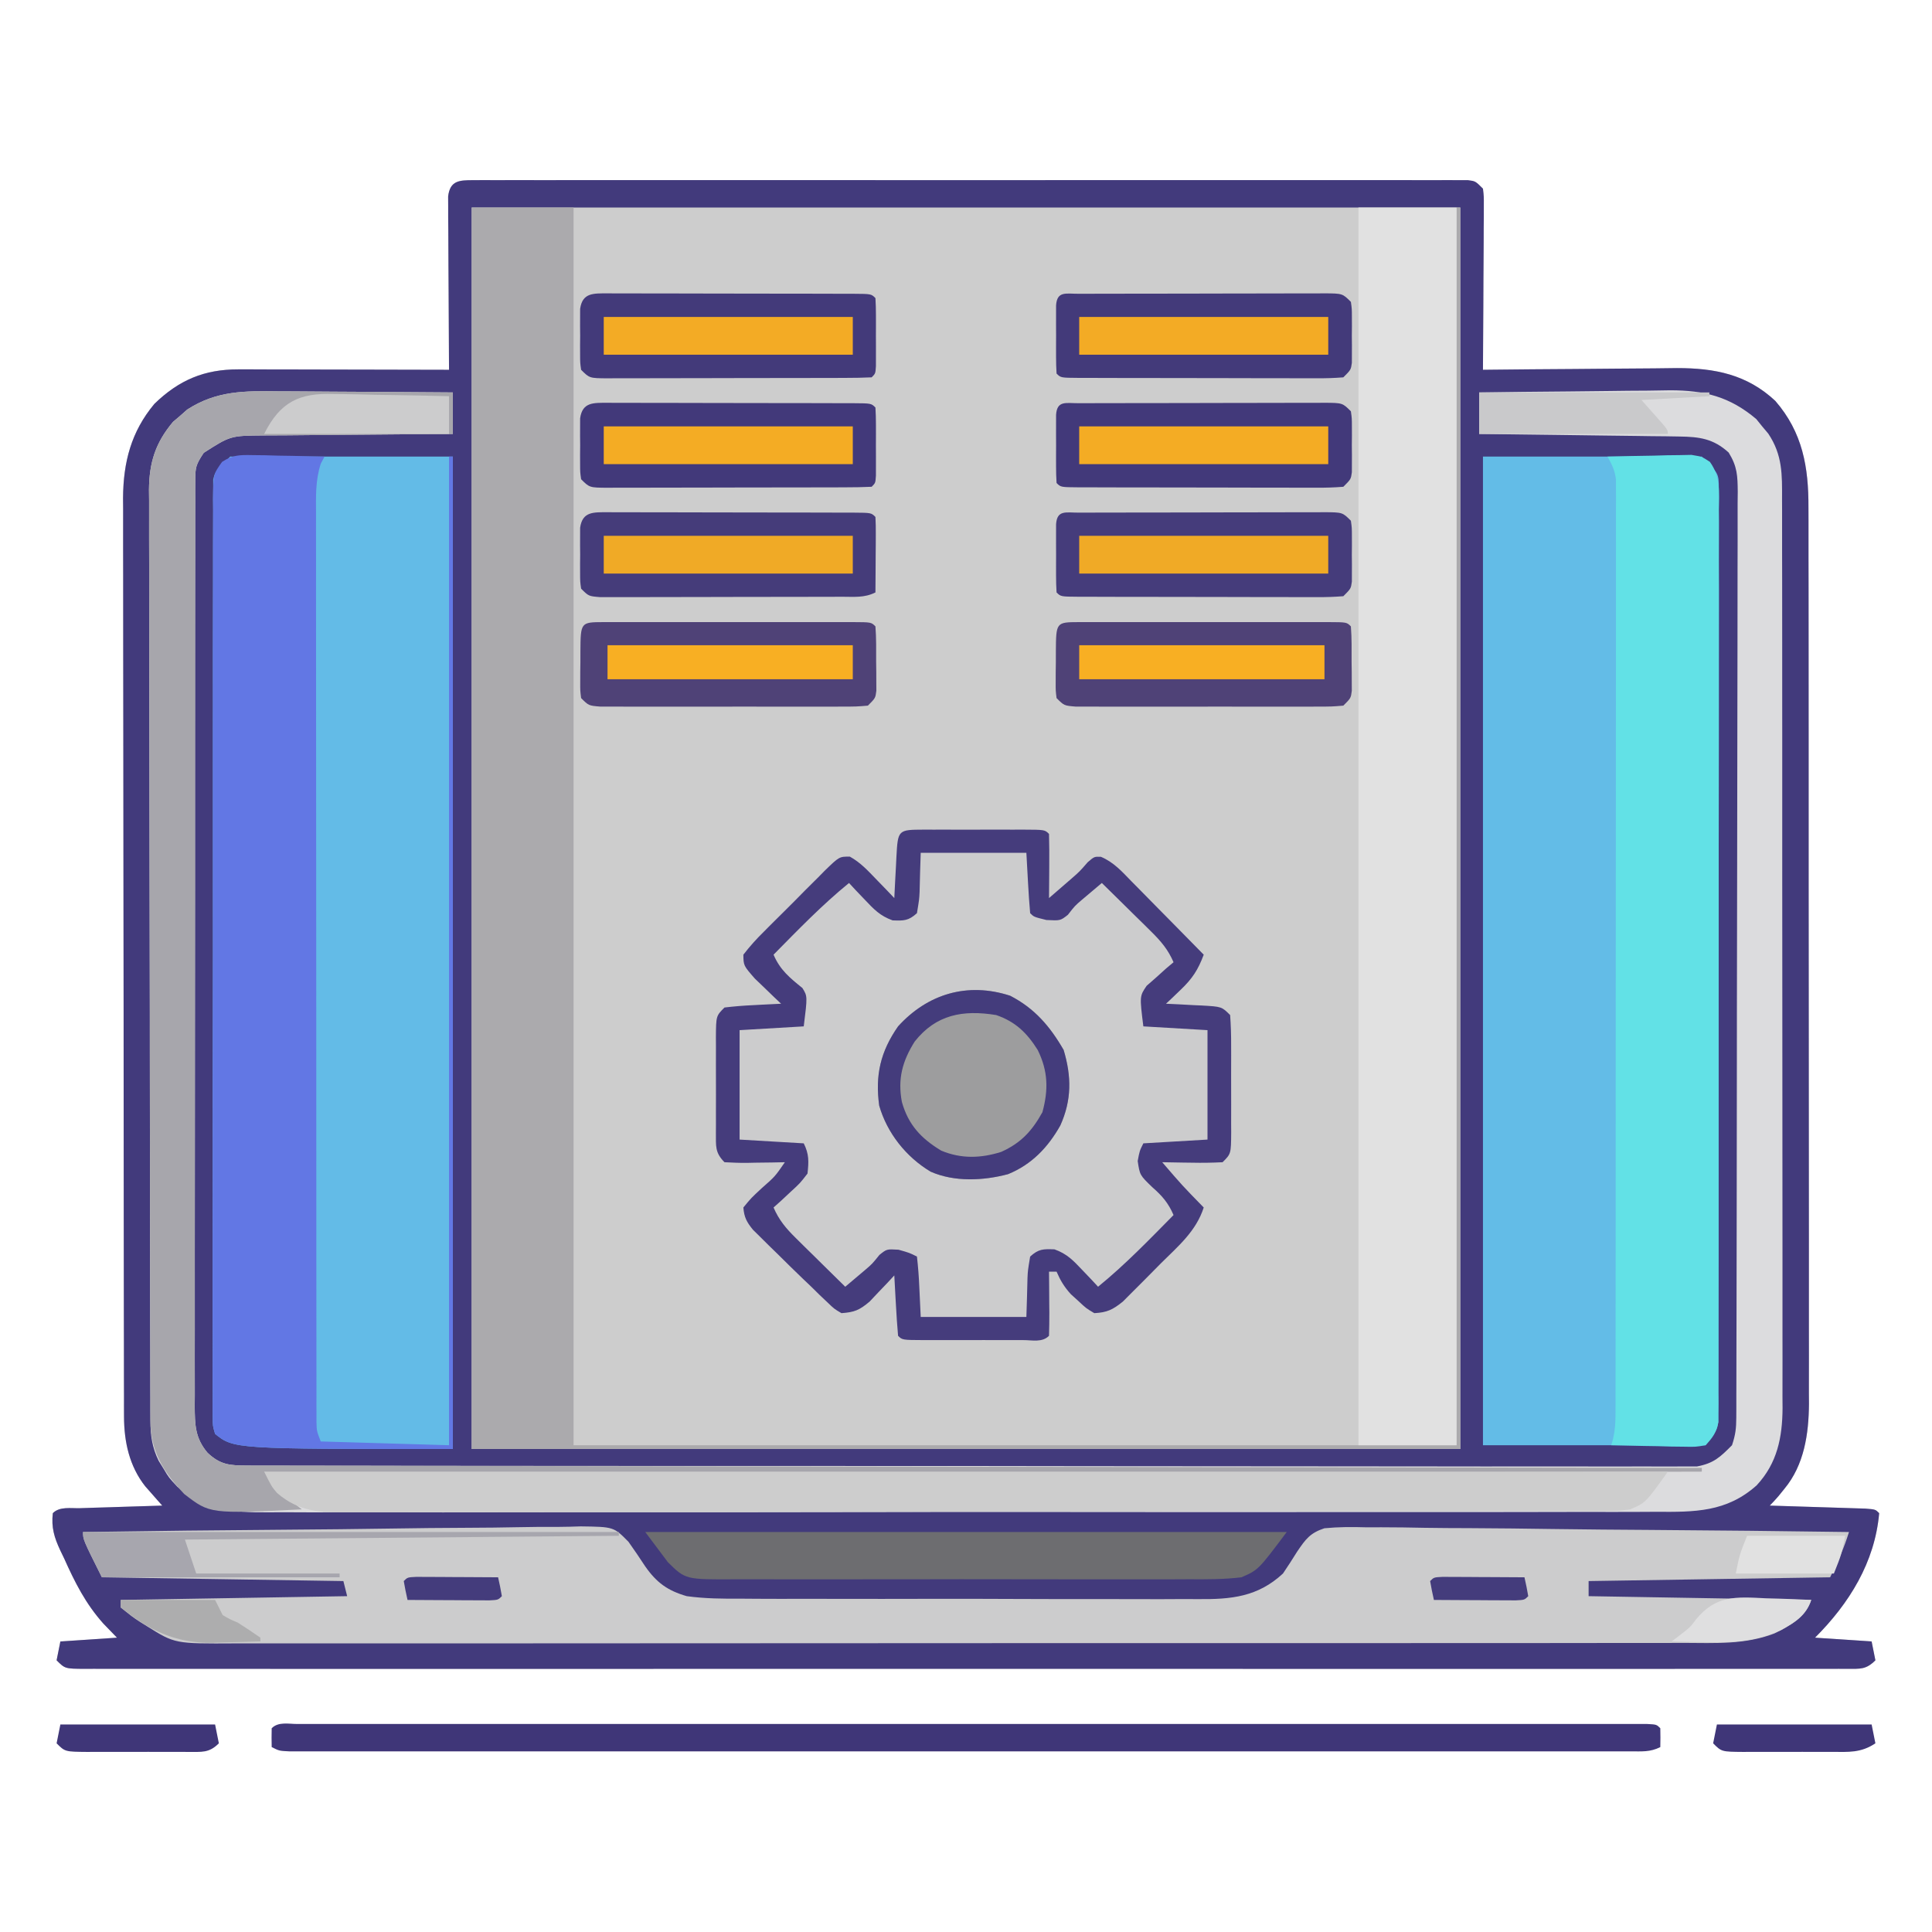 <?xml version="1.0" encoding="UTF-8"?>
<svg version="1.1" xmlns="http://www.w3.org/2000/svg" width="512" height="512">
<path d="M0 0 C1.415 -0.008 1.415 -0.008 2.858 -0.016 C3.902 -0.011 4.945 -0.007 6.02 -0.002 C7.123 -0.005 8.226 -0.009 9.362 -0.012 C13.083 -0.02 16.803 -0.013 20.523 -0.007 C23.18 -0.01 25.837 -0.013 28.495 -0.018 C34.977 -0.027 41.46 -0.025 47.943 -0.019 C53.21 -0.014 58.477 -0.014 63.744 -0.016 C64.867 -0.016 64.867 -0.016 66.012 -0.017 C67.532 -0.018 69.053 -0.018 70.573 -0.019 C84.843 -0.025 99.112 -0.018 113.382 -0.007 C125.637 0.002 137.891 0 150.145 -0.009 C164.363 -0.02 178.58 -0.024 192.797 -0.018 C194.312 -0.017 195.827 -0.017 197.342 -0.016 C198.46 -0.015 198.46 -0.015 199.601 -0.015 C204.864 -0.013 210.127 -0.016 215.39 -0.021 C221.8 -0.027 228.21 -0.025 234.621 -0.014 C237.894 -0.009 241.167 -0.008 244.44 -0.014 C247.982 -0.019 251.524 -0.012 255.066 -0.002 C256.631 -0.009 256.631 -0.009 258.227 -0.016 C259.17 -0.011 260.114 -0.005 261.086 0 C262.313 0 262.313 0 263.565 0.001 C265.543 0.252 265.543 0.252 267.543 2.252 C267.783 4.314 267.783 4.314 267.77 6.885 C267.77 7.846 267.77 8.807 267.769 9.797 C267.759 10.836 267.749 11.876 267.738 12.947 C267.734 14.541 267.734 14.541 267.73 16.167 C267.718 19.57 267.693 22.973 267.668 26.377 C267.658 28.68 267.649 30.983 267.64 33.287 C267.618 38.942 267.585 44.597 267.543 50.252 C268.297 50.243 269.052 50.234 269.829 50.225 C276.978 50.144 284.127 50.084 291.276 50.044 C294.951 50.024 298.625 49.996 302.299 49.95 C305.852 49.906 309.405 49.882 312.959 49.872 C314.958 49.861 316.958 49.83 318.957 49.798 C328.985 49.796 337.494 51.465 345.012 58.486 C352.269 66.854 353.845 76.052 353.803 86.745 C353.807 87.789 353.811 88.834 353.815 89.91 C353.825 93.402 353.821 96.895 353.817 100.388 C353.822 102.895 353.827 105.402 353.833 107.908 C353.845 114.008 353.847 120.107 353.845 126.206 C353.843 131.166 353.845 136.125 353.849 141.085 C353.85 141.792 353.851 142.498 353.851 143.226 C353.852 144.662 353.854 146.098 353.855 147.534 C353.866 160.991 353.864 174.448 353.857 187.905 C353.852 200.204 353.864 212.503 353.883 224.801 C353.902 237.442 353.91 250.082 353.906 262.723 C353.904 269.815 353.907 276.906 353.921 283.998 C353.934 290.669 353.932 297.339 353.919 304.01 C353.916 306.455 353.919 308.9 353.927 311.346 C353.938 314.69 353.93 318.033 353.917 321.377 C353.924 322.34 353.932 323.302 353.939 324.293 C353.876 332.283 352.675 340.487 347.418 346.814 C346.9 347.455 346.381 348.096 345.847 348.756 C345.103 349.609 344.344 350.451 343.543 351.252 C344.386 351.277 345.229 351.302 346.097 351.328 C349.215 351.423 352.333 351.522 355.451 351.624 C356.802 351.667 358.153 351.709 359.504 351.749 C361.443 351.807 363.382 351.871 365.32 351.935 C366.488 351.972 367.656 352.009 368.859 352.046 C371.543 352.252 371.543 352.252 372.543 353.252 C371.406 366.279 364.602 377.193 355.543 386.252 C360.493 386.582 365.443 386.912 370.543 387.252 C370.873 388.902 371.203 390.552 371.543 392.252 C369.043 394.752 367.555 394.493 364.143 394.518 C363.382 394.513 362.621 394.508 361.837 394.503 C361.028 394.506 360.22 394.509 359.386 394.512 C356.647 394.52 353.908 394.513 351.169 394.506 C349.197 394.508 347.225 394.511 345.253 394.515 C339.812 394.523 334.37 394.519 328.928 394.513 C323.069 394.509 317.209 394.516 311.35 394.521 C299.861 394.53 288.373 394.528 276.885 394.522 C267.553 394.518 258.22 394.517 248.888 394.519 C247.895 394.52 247.895 394.52 246.881 394.52 C244.193 394.52 241.505 394.521 238.817 394.522 C213.583 394.528 188.349 394.522 163.115 394.512 C140.679 394.502 118.243 394.503 95.807 394.512 C70.621 394.523 45.434 394.527 20.247 394.521 C17.564 394.521 14.881 394.52 12.198 394.519 C11.537 394.519 10.876 394.519 10.196 394.519 C0.203 394.517 -9.79 394.519 -19.783 394.524 C-31.142 394.53 -42.5 394.528 -53.858 394.518 C-59.659 394.512 -65.46 394.51 -71.26 394.517 C-76.562 394.523 -81.864 394.52 -87.167 394.509 C-89.093 394.507 -91.018 394.508 -92.944 394.513 C-95.547 394.519 -98.149 394.513 -100.752 394.503 C-101.513 394.508 -102.274 394.513 -103.058 394.518 C-108.229 394.48 -108.229 394.48 -110.457 392.252 C-110.127 390.602 -109.797 388.952 -109.457 387.252 C-104.507 386.922 -99.557 386.592 -94.457 386.252 C-96.252 384.395 -96.252 384.395 -98.082 382.502 C-102.755 377.258 -105.605 371.623 -108.457 365.252 C-108.799 364.544 -109.14 363.836 -109.492 363.107 C-111.08 359.719 -111.898 357 -111.457 353.252 C-109.625 351.419 -106.7 352.013 -104.235 351.935 C-102.974 351.893 -101.714 351.851 -100.416 351.808 C-99.076 351.769 -97.735 351.729 -96.395 351.689 C-95.05 351.646 -93.706 351.602 -92.361 351.558 C-89.06 351.452 -85.759 351.35 -82.457 351.252 C-83.075 350.557 -83.075 350.557 -83.706 349.848 C-84.246 349.231 -84.787 348.614 -85.344 347.978 C-85.88 347.371 -86.416 346.763 -86.968 346.137 C-91.176 340.81 -92.578 334.349 -92.589 327.666 C-92.592 326.771 -92.596 325.875 -92.6 324.953 C-92.599 323.978 -92.599 323.003 -92.598 321.999 C-92.601 320.956 -92.604 319.914 -92.607 318.84 C-92.615 315.341 -92.617 311.842 -92.618 308.343 C-92.623 305.836 -92.628 303.329 -92.633 300.823 C-92.646 294.009 -92.653 287.194 -92.657 280.38 C-92.66 276.123 -92.664 271.865 -92.669 267.608 C-92.681 255.814 -92.691 244.019 -92.695 232.224 C-92.695 231.47 -92.695 230.715 -92.695 229.938 C-92.696 229.182 -92.696 228.425 -92.696 227.646 C-92.697 226.114 -92.697 224.581 -92.697 223.049 C-92.698 222.289 -92.698 221.529 -92.698 220.745 C-92.702 208.434 -92.72 196.122 -92.743 183.81 C-92.767 171.161 -92.779 158.511 -92.78 145.862 C-92.781 138.763 -92.787 131.665 -92.805 124.566 C-92.822 117.888 -92.824 111.209 -92.815 104.53 C-92.814 102.082 -92.818 99.633 -92.828 97.185 C-92.841 93.836 -92.835 90.488 -92.825 87.139 C-92.833 86.176 -92.841 85.212 -92.849 84.22 C-92.78 74.712 -90.7 66.668 -84.559 59.299 C-78.038 52.948 -71.28 50.12 -62.312 50.138 C-61.071 50.138 -59.83 50.138 -58.551 50.138 C-57.202 50.143 -55.853 50.149 -54.504 50.154 C-53.12 50.156 -51.735 50.157 -50.351 50.158 C-46.715 50.162 -43.078 50.172 -39.442 50.183 C-35.728 50.193 -32.015 50.198 -28.301 50.203 C-21.02 50.214 -13.738 50.231 -6.457 50.252 C-6.462 49.655 -6.466 49.058 -6.471 48.443 C-6.515 42.247 -6.545 36.05 -6.567 29.854 C-6.577 27.539 -6.591 25.225 -6.608 22.91 C-6.632 19.589 -6.644 16.268 -6.653 12.947 C-6.663 11.907 -6.673 10.868 -6.684 9.797 C-6.684 8.836 -6.684 7.875 -6.684 6.885 C-6.689 6.037 -6.693 5.188 -6.698 4.314 C-6.2 0.048 -3.668 0.001 0 0 Z " fill="#CDCDCD" transform="translate(125.457,47.748)"/>
<path d="M0 0 C1.415 -0.008 1.415 -0.008 2.858 -0.016 C3.902 -0.011 4.945 -0.007 6.02 -0.002 C7.123 -0.005 8.226 -0.009 9.362 -0.012 C13.083 -0.02 16.803 -0.013 20.523 -0.007 C23.18 -0.01 25.837 -0.013 28.495 -0.018 C34.977 -0.027 41.46 -0.025 47.943 -0.019 C53.21 -0.014 58.477 -0.014 63.744 -0.016 C64.867 -0.016 64.867 -0.016 66.012 -0.017 C67.532 -0.018 69.053 -0.018 70.573 -0.019 C84.843 -0.025 99.112 -0.018 113.382 -0.007 C125.637 0.002 137.891 0 150.145 -0.009 C164.363 -0.02 178.58 -0.024 192.797 -0.018 C194.312 -0.017 195.827 -0.017 197.342 -0.016 C198.46 -0.015 198.46 -0.015 199.601 -0.015 C204.864 -0.013 210.127 -0.016 215.39 -0.021 C221.8 -0.027 228.21 -0.025 234.621 -0.014 C237.894 -0.009 241.167 -0.008 244.44 -0.014 C247.982 -0.019 251.524 -0.012 255.066 -0.002 C256.631 -0.009 256.631 -0.009 258.227 -0.016 C259.17 -0.011 260.114 -0.005 261.086 0 C262.313 0 262.313 0 263.565 0.001 C265.543 0.252 265.543 0.252 267.543 2.252 C267.783 4.314 267.783 4.314 267.77 6.885 C267.77 7.846 267.77 8.807 267.769 9.797 C267.759 10.836 267.749 11.876 267.738 12.947 C267.734 14.541 267.734 14.541 267.73 16.167 C267.718 19.57 267.693 22.973 267.668 26.377 C267.658 28.68 267.649 30.983 267.64 33.287 C267.618 38.942 267.585 44.597 267.543 50.252 C268.297 50.243 269.052 50.234 269.829 50.225 C276.978 50.144 284.127 50.084 291.276 50.044 C294.951 50.024 298.625 49.996 302.299 49.95 C305.852 49.906 309.405 49.882 312.959 49.872 C314.958 49.861 316.958 49.83 318.957 49.798 C328.985 49.796 337.494 51.465 345.012 58.486 C352.269 66.854 353.845 76.052 353.803 86.745 C353.807 87.789 353.811 88.834 353.815 89.91 C353.825 93.402 353.821 96.895 353.817 100.388 C353.822 102.895 353.827 105.402 353.833 107.908 C353.845 114.008 353.847 120.107 353.845 126.206 C353.843 131.166 353.845 136.125 353.849 141.085 C353.85 141.792 353.851 142.498 353.851 143.226 C353.852 144.662 353.854 146.098 353.855 147.534 C353.866 160.991 353.864 174.448 353.857 187.905 C353.852 200.204 353.864 212.503 353.883 224.801 C353.902 237.442 353.91 250.082 353.906 262.723 C353.904 269.815 353.907 276.906 353.921 283.998 C353.934 290.669 353.932 297.339 353.919 304.01 C353.916 306.455 353.919 308.9 353.927 311.346 C353.938 314.69 353.93 318.033 353.917 321.377 C353.924 322.34 353.932 323.302 353.939 324.293 C353.876 332.283 352.675 340.487 347.418 346.814 C346.9 347.455 346.381 348.096 345.847 348.756 C345.103 349.609 344.344 350.451 343.543 351.252 C344.386 351.277 345.229 351.302 346.097 351.328 C349.215 351.423 352.333 351.522 355.451 351.624 C356.802 351.667 358.153 351.709 359.504 351.749 C361.443 351.807 363.382 351.871 365.32 351.935 C366.488 351.972 367.656 352.009 368.859 352.046 C371.543 352.252 371.543 352.252 372.543 353.252 C371.406 366.279 364.602 377.193 355.543 386.252 C360.493 386.582 365.443 386.912 370.543 387.252 C370.873 388.902 371.203 390.552 371.543 392.252 C369.043 394.752 367.555 394.493 364.143 394.518 C363.382 394.513 362.621 394.508 361.837 394.503 C361.028 394.506 360.22 394.509 359.386 394.512 C356.647 394.52 353.908 394.513 351.169 394.506 C349.197 394.508 347.225 394.511 345.253 394.515 C339.812 394.523 334.37 394.519 328.928 394.513 C323.069 394.509 317.209 394.516 311.35 394.521 C299.861 394.53 288.373 394.528 276.885 394.522 C267.553 394.518 258.22 394.517 248.888 394.519 C247.895 394.52 247.895 394.52 246.881 394.52 C244.193 394.52 241.505 394.521 238.817 394.522 C213.583 394.528 188.349 394.522 163.115 394.512 C140.679 394.502 118.243 394.503 95.807 394.512 C70.621 394.523 45.434 394.527 20.247 394.521 C17.564 394.521 14.881 394.52 12.198 394.519 C11.537 394.519 10.876 394.519 10.196 394.519 C0.203 394.517 -9.79 394.519 -19.783 394.524 C-31.142 394.53 -42.5 394.528 -53.858 394.518 C-59.659 394.512 -65.46 394.51 -71.26 394.517 C-76.562 394.523 -81.864 394.52 -87.167 394.509 C-89.093 394.507 -91.018 394.508 -92.944 394.513 C-95.547 394.519 -98.149 394.513 -100.752 394.503 C-101.513 394.508 -102.274 394.513 -103.058 394.518 C-108.229 394.48 -108.229 394.48 -110.457 392.252 C-110.127 390.602 -109.797 388.952 -109.457 387.252 C-104.507 386.922 -99.557 386.592 -94.457 386.252 C-96.252 384.395 -96.252 384.395 -98.082 382.502 C-102.755 377.258 -105.605 371.623 -108.457 365.252 C-108.799 364.544 -109.14 363.836 -109.492 363.107 C-111.08 359.719 -111.898 357 -111.457 353.252 C-109.625 351.419 -106.7 352.013 -104.235 351.935 C-102.974 351.893 -101.714 351.851 -100.416 351.808 C-99.076 351.769 -97.735 351.729 -96.395 351.689 C-95.05 351.646 -93.706 351.602 -92.361 351.558 C-89.06 351.452 -85.759 351.35 -82.457 351.252 C-83.075 350.557 -83.075 350.557 -83.706 349.848 C-84.246 349.231 -84.787 348.614 -85.344 347.978 C-85.88 347.371 -86.416 346.763 -86.968 346.137 C-91.176 340.81 -92.578 334.349 -92.589 327.666 C-92.592 326.771 -92.596 325.875 -92.6 324.953 C-92.599 323.978 -92.599 323.003 -92.598 321.999 C-92.601 320.956 -92.604 319.914 -92.607 318.84 C-92.615 315.341 -92.617 311.842 -92.618 308.343 C-92.623 305.836 -92.628 303.329 -92.633 300.823 C-92.646 294.009 -92.653 287.194 -92.657 280.38 C-92.66 276.123 -92.664 271.865 -92.669 267.608 C-92.681 255.814 -92.691 244.019 -92.695 232.224 C-92.695 231.47 -92.695 230.715 -92.695 229.938 C-92.696 229.182 -92.696 228.425 -92.696 227.646 C-92.697 226.114 -92.697 224.581 -92.697 223.049 C-92.698 222.289 -92.698 221.529 -92.698 220.745 C-92.702 208.434 -92.72 196.122 -92.743 183.81 C-92.767 171.161 -92.779 158.511 -92.78 145.862 C-92.781 138.763 -92.787 131.665 -92.805 124.566 C-92.822 117.888 -92.824 111.209 -92.815 104.53 C-92.814 102.082 -92.818 99.633 -92.828 97.185 C-92.841 93.836 -92.835 90.488 -92.825 87.139 C-92.833 86.176 -92.841 85.212 -92.849 84.22 C-92.78 74.712 -90.7 66.668 -84.559 59.299 C-78.038 52.948 -71.28 50.12 -62.312 50.138 C-61.071 50.138 -59.83 50.138 -58.551 50.138 C-57.202 50.143 -55.853 50.149 -54.504 50.154 C-53.12 50.156 -51.735 50.157 -50.351 50.158 C-46.715 50.162 -43.078 50.172 -39.442 50.183 C-35.728 50.193 -32.015 50.198 -28.301 50.203 C-21.02 50.214 -13.738 50.231 -6.457 50.252 C-6.462 49.655 -6.466 49.058 -6.471 48.443 C-6.515 42.247 -6.545 36.05 -6.567 29.854 C-6.577 27.539 -6.591 25.225 -6.608 22.91 C-6.632 19.589 -6.644 16.268 -6.653 12.947 C-6.663 11.907 -6.673 10.868 -6.684 9.797 C-6.684 8.836 -6.684 7.875 -6.684 6.885 C-6.689 6.037 -6.693 5.188 -6.698 4.314 C-6.2 0.048 -3.668 0.001 0 0 Z M-0.457 7.252 C-0.457 115.822 -0.457 224.392 -0.457 336.252 C86.003 336.252 172.463 336.252 261.543 336.252 C261.543 227.682 261.543 119.112 261.543 7.252 C175.083 7.252 88.623 7.252 -0.457 7.252 Z " fill="#423A7C" transform="translate(125.457,47.748)"/>
<path d="M0 0 C19.47 0 38.94 0 59 0 C59 86.79 59 173.58 59 263 C1 263 1 263 -4 259 C-4.626 256.873 -4.626 256.873 -4.626 254.537 C-4.639 253.643 -4.651 252.749 -4.664 251.828 C-4.652 250.85 -4.64 249.873 -4.628 248.865 C-4.635 247.823 -4.642 246.781 -4.65 245.708 C-4.667 242.205 -4.649 238.704 -4.631 235.201 C-4.636 232.695 -4.644 230.188 -4.653 227.682 C-4.669 221.574 -4.663 215.467 -4.645 209.359 C-4.631 204.396 -4.627 199.433 -4.63 194.47 C-4.631 193.764 -4.631 193.058 -4.632 192.33 C-4.633 190.896 -4.634 189.462 -4.635 188.028 C-4.643 175.342 -4.627 162.656 -4.597 149.97 C-4.568 137.657 -4.561 125.343 -4.576 113.03 C-4.593 99.626 -4.597 86.221 -4.58 72.817 C-4.578 71.388 -4.576 69.959 -4.574 68.53 C-4.573 67.827 -4.572 67.124 -4.571 66.4 C-4.566 61.442 -4.569 56.484 -4.576 51.526 C-4.584 44.854 -4.571 38.183 -4.544 31.512 C-4.537 29.059 -4.537 26.606 -4.544 24.154 C-4.553 20.814 -4.537 17.475 -4.515 14.135 C-4.523 13.157 -4.531 12.179 -4.54 11.172 C-4.529 10.278 -4.518 9.384 -4.506 8.463 C-4.505 7.693 -4.504 6.922 -4.503 6.127 C-4 4 -4 4 0 0 Z " fill="#63BBE7" transform="translate(61,121)"/>
<path d="M0 0 C19.14 0 38.28 0 58 0 C62.5 4.5 62.5 4.5 62.501 8.448 C62.51 9.338 62.52 10.228 62.53 11.146 C62.521 12.12 62.511 13.093 62.501 14.097 C62.51 15.654 62.51 15.654 62.518 17.242 C62.532 20.73 62.517 24.218 62.502 27.707 C62.505 30.204 62.511 32.7 62.518 35.197 C62.531 41.28 62.524 47.364 62.509 53.447 C62.493 60.53 62.496 67.612 62.5 74.695 C62.505 87.331 62.491 99.967 62.467 112.603 C62.443 124.868 62.436 137.132 62.446 149.397 C62.457 162.749 62.459 176.1 62.445 189.452 C62.443 190.875 62.442 192.299 62.44 193.722 C62.44 194.422 62.439 195.123 62.438 195.844 C62.433 200.783 62.435 205.721 62.439 210.66 C62.445 217.305 62.434 223.95 62.412 230.595 C62.407 233.038 62.406 235.481 62.411 237.924 C62.417 241.25 62.405 244.576 62.388 247.903 C62.394 248.877 62.4 249.851 62.406 250.854 C62.397 251.745 62.389 252.635 62.38 253.552 C62.379 254.32 62.378 255.088 62.377 255.879 C62 258 62 258 59 262 C39.53 262 20.06 262 0 262 C0 175.54 0 89.08 0 0 Z " fill="#63BCE7" transform="translate(393,121)"/>
<path d="M0 0 C1.334 0.006 2.668 0.01 4.001 0.013 C7.487 0.024 10.972 0.054 14.457 0.087 C18.023 0.118 21.59 0.131 25.156 0.146 C32.136 0.179 39.115 0.231 46.094 0.293 C46.094 3.923 46.094 7.553 46.094 11.293 C44.308 11.302 42.521 11.312 40.681 11.321 C34.766 11.357 28.851 11.411 22.936 11.477 C19.351 11.516 15.766 11.549 12.181 11.564 C8.718 11.579 5.256 11.614 1.794 11.661 C-0.163 11.683 -2.121 11.685 -4.079 11.687 C-12.819 11.758 -12.819 11.758 -19.906 16.293 C-21.992 19.421 -22.157 20.108 -22.161 23.662 C-22.167 24.56 -22.172 25.458 -22.178 26.383 C-22.175 27.371 -22.171 28.359 -22.167 29.377 C-22.171 30.425 -22.175 31.474 -22.179 32.554 C-22.189 36.085 -22.185 39.615 -22.181 43.146 C-22.185 45.67 -22.19 48.195 -22.196 50.719 C-22.208 56.874 -22.211 63.03 -22.209 69.185 C-22.207 74.188 -22.209 79.191 -22.213 84.194 C-22.213 84.905 -22.214 85.617 -22.215 86.349 C-22.216 87.795 -22.217 89.24 -22.218 90.685 C-22.229 104.246 -22.227 117.806 -22.221 131.367 C-22.216 143.776 -22.227 156.185 -22.246 168.594 C-22.265 181.33 -22.274 194.067 -22.27 206.803 C-22.268 213.956 -22.27 221.108 -22.285 228.261 C-22.298 234.986 -22.295 241.712 -22.282 248.437 C-22.28 250.909 -22.283 253.38 -22.291 255.852 C-22.301 259.22 -22.293 262.587 -22.28 265.955 C-22.288 266.939 -22.295 267.922 -22.303 268.935 C-22.264 273.846 -22.216 277.38 -18.906 281.293 C-15.475 284.542 -12.929 284.67 -8.278 284.676 C-7.61 284.681 -6.942 284.686 -6.253 284.691 C-4.005 284.704 -1.757 284.696 0.492 284.687 C2.117 284.692 3.741 284.698 5.365 284.706 C9.837 284.722 14.308 284.72 18.78 284.714 C23.599 284.712 28.419 284.726 33.238 284.739 C42.683 284.76 52.128 284.764 61.573 284.762 C69.249 284.761 76.924 284.765 84.599 284.772 C86.808 284.774 89.016 284.776 91.225 284.779 C92.324 284.78 93.423 284.781 94.556 284.782 C115.357 284.801 136.159 284.8 156.96 284.793 C176 284.787 195.039 284.808 214.079 284.841 C233.617 284.875 253.155 284.89 272.693 284.885 C283.667 284.883 294.641 284.888 305.614 284.913 C314.957 284.934 324.299 284.938 333.642 284.919 C338.41 284.91 343.178 284.909 347.946 284.929 C352.31 284.948 356.673 284.944 361.037 284.921 C362.617 284.917 364.197 284.921 365.777 284.934 C367.923 284.952 370.067 284.938 372.213 284.917 C373.406 284.917 374.598 284.917 375.827 284.917 C380.262 284.07 381.924 282.482 385.094 279.293 C386.026 276.497 386.221 274.813 386.228 271.924 C386.235 270.577 386.235 270.577 386.241 269.203 C386.241 268.215 386.241 267.227 386.241 266.209 C386.246 264.636 386.246 264.636 386.252 263.032 C386.263 259.501 386.267 255.971 386.271 252.44 C386.277 249.916 386.284 247.391 386.291 244.867 C386.31 237.28 386.32 229.694 386.329 222.107 C386.334 218.536 386.339 214.964 386.344 211.392 C386.361 199.521 386.376 187.651 386.383 175.78 C386.385 172.699 386.387 169.619 386.389 166.539 C386.389 165.773 386.39 165.008 386.39 164.219 C386.399 151.81 386.424 139.401 386.456 126.992 C386.49 114.256 386.508 101.519 386.511 88.783 C386.513 81.63 386.522 74.478 386.547 67.325 C386.571 60.6 386.575 53.874 386.564 47.149 C386.564 44.677 386.57 42.206 386.584 39.734 C386.602 36.366 386.595 32.999 386.581 29.631 C386.592 28.647 386.603 27.664 386.615 26.651 C386.574 22.354 386.5 19.954 384.212 16.228 C380.168 12.534 376.461 12.043 371.11 11.974 C369.929 11.954 368.748 11.934 367.532 11.914 C366.267 11.902 365.002 11.891 363.699 11.879 C362.397 11.86 361.094 11.84 359.752 11.82 C356.302 11.769 352.851 11.729 349.4 11.692 C345.874 11.652 342.348 11.601 338.822 11.551 C331.913 11.454 325.003 11.371 318.094 11.293 C318.094 7.663 318.094 4.033 318.094 0.293 C325.874 0.18 333.655 0.088 341.436 0.034 C345.05 0.008 348.664 -0.027 352.277 -0.084 C355.772 -0.139 359.267 -0.169 362.762 -0.181 C364.728 -0.195 366.694 -0.234 368.66 -0.274 C377.778 -0.276 384.492 1.399 391.531 7.355 C392.305 8.315 392.305 8.315 393.094 9.293 C393.898 10.252 393.898 10.252 394.719 11.23 C398.498 16.899 398.38 22.062 398.354 28.673 C398.358 29.729 398.362 30.786 398.366 31.874 C398.376 35.419 398.372 38.964 398.368 42.509 C398.373 45.048 398.378 47.588 398.384 50.127 C398.396 56.313 398.398 62.499 398.396 68.684 C398.394 73.713 398.396 78.742 398.4 83.771 C398.401 84.487 398.402 85.203 398.402 85.94 C398.403 87.394 398.405 88.849 398.406 90.303 C398.417 103.942 398.414 117.581 398.408 131.22 C398.403 143.691 398.414 156.163 398.433 168.634 C398.453 181.444 398.461 194.254 398.457 207.064 C398.455 214.254 398.458 221.444 398.472 228.634 C398.485 235.397 398.483 242.159 398.47 248.922 C398.467 251.403 398.47 253.885 398.478 256.366 C398.489 259.755 398.481 263.143 398.468 266.532 C398.475 267.513 398.483 268.494 398.49 269.505 C398.43 277.215 397.102 284.039 391.628 289.921 C383.639 297.064 375.17 297.008 364.969 296.935 C363.327 296.941 361.684 296.95 360.042 296.96 C355.544 296.983 351.046 296.975 346.548 296.961 C341.691 296.952 336.834 296.971 331.977 296.987 C322.468 297.013 312.959 297.012 303.449 297.001 C295.72 296.993 287.99 296.993 280.261 297.001 C279.16 297.002 278.06 297.003 276.926 297.004 C274.69 297.006 272.455 297.009 270.219 297.011 C249.258 297.03 228.297 297.018 207.337 296.996 C189.357 296.978 171.377 296.989 153.398 297.02 C132.513 297.057 111.628 297.074 90.744 297.061 C88.516 297.06 86.288 297.058 84.061 297.057 C82.964 297.056 81.868 297.056 80.739 297.055 C73.021 297.052 65.302 297.063 57.584 297.08 C48.175 297.101 38.766 297.1 29.358 297.072 C24.558 297.058 19.759 297.054 14.96 297.075 C10.564 297.095 6.168 297.087 1.772 297.057 C0.184 297.051 -1.403 297.055 -2.991 297.071 C-12.307 297.154 -19.486 296.442 -26.906 290.293 C-29.16 287.879 -29.16 287.879 -30.469 285.668 C-30.924 284.933 -31.379 284.198 -31.848 283.441 C-33.597 279.89 -34.031 276.713 -34.04 272.778 C-34.045 271.873 -34.049 270.968 -34.054 270.035 C-34.054 269.044 -34.054 268.054 -34.053 267.033 C-34.057 265.978 -34.061 264.922 -34.065 263.835 C-34.076 260.287 -34.079 256.739 -34.083 253.19 C-34.09 250.651 -34.096 248.112 -34.103 245.573 C-34.122 237.945 -34.133 230.317 -34.142 222.69 C-34.146 219.096 -34.152 215.503 -34.157 211.91 C-34.174 199.963 -34.188 188.017 -34.196 176.071 C-34.198 172.972 -34.199 169.873 -34.201 166.774 C-34.202 166.004 -34.202 165.234 -34.203 164.44 C-34.211 151.962 -34.237 139.484 -34.269 127.006 C-34.302 114.192 -34.32 101.377 -34.323 88.563 C-34.325 81.369 -34.334 74.176 -34.36 66.982 C-34.384 60.216 -34.387 53.449 -34.377 46.683 C-34.376 44.199 -34.383 41.716 -34.397 39.233 C-34.414 35.842 -34.407 32.452 -34.394 29.061 C-34.405 28.079 -34.416 27.097 -34.427 26.086 C-34.36 18.882 -32.719 13.631 -28.047 8.086 C-27.423 7.556 -26.799 7.026 -26.156 6.48 C-25.543 5.938 -24.929 5.395 -24.297 4.836 C-16.452 -0.227 -9.087 -0.111 0 0 Z " fill="#DCDCDE" transform="translate(73.906,103.707)"/>
<path d="M0 0 C9.24 0 18.48 0 28 0 C28.25 7.875 28.25 7.875 28.298 10.351 C28.367 12.607 28.367 12.607 29 16 C31.25 18.037 32.454 18.02 35.449 17.91 C38.758 16.73 40.411 14.982 42.812 12.438 C43.998 11.198 43.998 11.198 45.207 9.934 C45.799 9.296 46.39 8.657 47 8 C54.158 13.826 60.526 20.438 67 27 C65.266 31.048 62.73 33.102 59.363 35.828 C57.233 38.714 57.233 38.714 59 46 C64.61 46.33 70.22 46.66 76 47 C76 56.57 76 66.14 76 76 C67.585 76.495 67.585 76.495 59 77 C57.565 79.869 57.656 81.819 58 85 C59.922 87.645 59.922 87.645 62.5 89.875 C63.335 90.656 64.171 91.437 65.031 92.242 C66.006 93.112 66.006 93.112 67 94 C65.543 97.363 63.689 99.545 61.086 102.109 C59.945 103.241 59.945 103.241 58.781 104.395 C57.987 105.172 57.193 105.949 56.375 106.75 C55.573 107.543 54.771 108.336 53.945 109.152 C51.968 111.106 49.986 113.055 48 115 C46.874 114.053 45.751 113.103 44.629 112.152 C43.69 111.359 43.69 111.359 42.733 110.551 C41 109 41 109 38.938 106.562 C37.008 104.648 37.008 104.648 33.875 105.188 C31.087 105.879 31.087 105.879 29 107 C28.687 109.722 28.487 112.332 28.375 115.062 C28.189 118.992 28.189 118.992 28 123 C18.76 123 9.52 123 0 123 C-0.25 115.125 -0.25 115.125 -0.298 112.649 C-0.367 110.393 -0.367 110.393 -1 107 C-3.25 104.963 -4.454 104.98 -7.449 105.09 C-10.758 106.27 -12.411 108.018 -14.812 110.562 C-15.603 111.389 -16.393 112.215 -17.207 113.066 C-17.799 113.704 -18.39 114.343 -19 115 C-26.158 109.174 -32.526 102.562 -39 96 C-37.608 92.781 -35.998 90.925 -33.375 88.625 C-30.399 85.759 -30.399 85.759 -29.5 81.688 C-29.864 79.041 -29.864 79.041 -31 77 C-36.61 76.67 -42.22 76.34 -48 76 C-48 66.43 -48 56.86 -48 47 C-39.585 46.505 -39.585 46.505 -31 46 C-29.175 38.561 -29.175 38.561 -31.871 35.25 C-32.718 34.508 -33.565 33.765 -34.438 33 C-35.282 32.237 -36.126 31.474 -36.996 30.688 C-37.657 30.131 -38.319 29.574 -39 29 C-37.543 25.637 -35.689 23.455 -33.086 20.891 C-32.325 20.137 -31.565 19.382 -30.781 18.605 C-29.987 17.828 -29.193 17.051 -28.375 16.25 C-27.573 15.457 -26.771 14.664 -25.945 13.848 C-23.968 11.894 -21.986 9.945 -20 8 C-18.874 8.947 -17.751 9.897 -16.629 10.848 C-16.003 11.376 -15.377 11.905 -14.733 12.449 C-13 14 -13 14 -10.938 16.438 C-9.008 18.352 -9.008 18.352 -5.875 17.812 C-3.087 17.121 -3.087 17.121 -1 16 C-0.687 13.278 -0.487 10.668 -0.375 7.938 C-0.189 4.008 -0.189 4.008 0 0 Z " fill="#CCCCCD" transform="translate(244,226)"/>
<path d="M0 0 C8.91 0 17.82 0 27 0 C27 108.24 27 216.48 27 328 C104.22 328 181.44 328 261 328 C261 219.76 261 111.52 261 0 C261.33 0 261.66 0 262 0 C262 108.57 262 217.14 262 329 C175.54 329 89.08 329 0 329 C0 220.43 0 111.86 0 0 Z " fill="#ABAAAD" transform="translate(125,55)"/>
<path d="M0 0 C18.359 -0.281 36.717 -0.492 55.077 -0.622 C63.603 -0.684 72.127 -0.768 80.652 -0.905 C88.085 -1.025 95.517 -1.102 102.951 -1.129 C106.885 -1.145 110.817 -1.181 114.751 -1.269 C118.459 -1.351 122.164 -1.375 125.873 -1.357 C127.872 -1.362 129.871 -1.427 131.869 -1.493 C140.646 -1.373 140.646 -1.373 144.551 2.587 C146.061 4.71 147.527 6.864 148.949 9.047 C151.962 13.385 154.931 15.553 160 17 C164.82 17.664 169.594 17.696 174.449 17.663 C175.892 17.671 177.335 17.682 178.779 17.694 C182.676 17.721 186.572 17.717 190.469 17.705 C193.732 17.697 196.994 17.706 200.257 17.714 C207.959 17.734 215.66 17.729 223.362 17.707 C231.287 17.684 239.211 17.702 247.136 17.74 C253.96 17.771 260.784 17.779 267.608 17.768 C271.675 17.761 275.742 17.763 279.809 17.787 C283.635 17.809 287.46 17.8 291.286 17.77 C292.683 17.764 294.08 17.768 295.478 17.783 C304.291 17.869 311.332 17.193 318 11 C319.291 9.094 320.542 7.16 321.754 5.203 C324.003 1.898 325.143 0.286 328.967 -0.991 C332.67 -1.354 336.225 -1.362 339.943 -1.249 C341.344 -1.246 342.744 -1.247 344.144 -1.254 C347.926 -1.257 351.704 -1.192 355.485 -1.115 C359.443 -1.046 363.402 -1.04 367.36 -1.027 C374.848 -0.993 382.334 -0.903 389.82 -0.792 C398.347 -0.669 406.875 -0.609 415.402 -0.554 C432.936 -0.439 450.468 -0.245 468 0 C466.657 4.338 465.068 7.864 463 12 C441.88 12.33 420.76 12.66 399 13 C399 14.32 399 15.64 399 17 C428.205 17.495 428.205 17.495 458 18 C456.429 22.713 452.503 24.746 448.23 26.887 C440.474 29.879 432.398 29.42 424.223 29.388 C422.51 29.392 420.797 29.397 419.084 29.404 C414.39 29.418 409.696 29.414 405.002 29.407 C399.934 29.402 394.867 29.415 389.799 29.425 C379.877 29.442 369.955 29.443 360.034 29.438 C351.969 29.434 343.905 29.435 335.841 29.44 C334.119 29.442 334.119 29.442 332.362 29.443 C330.03 29.444 327.698 29.446 325.366 29.447 C303.501 29.461 281.635 29.456 259.77 29.444 C239.766 29.434 219.762 29.447 199.758 29.471 C179.215 29.495 158.672 29.505 138.129 29.498 C126.597 29.495 115.065 29.497 103.533 29.515 C93.717 29.529 83.901 29.53 74.085 29.513 C69.078 29.504 64.07 29.502 59.063 29.517 C54.477 29.531 49.892 29.526 45.306 29.507 C43.649 29.503 41.991 29.506 40.334 29.517 C24.35 29.61 24.35 29.61 17 25 C15.971 24.358 15.971 24.358 14.921 23.703 C12.938 22.375 12.938 22.375 10 20 C10 19.34 10 18.68 10 18 C29.8 17.67 49.6 17.34 70 17 C69.505 15.02 69.505 15.02 69 13 C37.32 12.505 37.32 12.505 5 12 C0 2 0 2 0 0 Z " fill="#CCCCCD" transform="translate(22,406)"/>
<path d="M0 0 C8.58 0 17.16 0 26 0 C26 108.24 26 216.48 26 328 C17.42 328 8.84 328 0 328 C0 219.76 0 111.52 0 0 Z " fill="#E1E1E1" transform="translate(360,55)"/>
<path d="M0 0 C1.115 0.013 2.23 0.026 3.379 0.039 C5.117 0.089 5.117 0.089 6.891 0.141 C8.652 0.168 8.652 0.168 10.449 0.195 C13.347 0.242 16.243 0.308 19.141 0.391 C18.816 1.006 18.491 1.62 18.156 2.254 C16.712 6.715 16.869 10.916 16.893 15.577 C16.891 16.612 16.889 17.647 16.886 18.714 C16.88 22.188 16.889 25.661 16.898 29.135 C16.897 31.624 16.895 34.112 16.892 36.601 C16.888 42.66 16.893 48.72 16.902 54.78 C16.912 61.834 16.912 68.889 16.912 75.943 C16.911 88.528 16.92 101.112 16.935 113.696 C16.949 125.913 16.956 138.129 16.955 150.346 C16.955 151.098 16.955 151.851 16.955 152.627 C16.955 153.378 16.955 154.129 16.955 154.904 C16.954 168.806 16.96 182.709 16.969 196.612 C16.972 201.532 16.973 206.452 16.974 211.372 C16.975 217.989 16.981 224.606 16.991 231.223 C16.994 233.657 16.995 236.091 16.995 238.524 C16.994 241.836 17 245.147 17.007 248.459 C17.005 249.431 17.004 250.403 17.002 251.405 C17.005 252.289 17.009 253.173 17.012 254.084 C17.013 254.849 17.013 255.614 17.014 256.402 C17.069 258.601 17.069 258.601 18.141 261.391 C29.361 261.721 40.581 262.051 52.141 262.391 C52.141 175.931 52.141 89.471 52.141 0.391 C52.471 0.391 52.801 0.391 53.141 0.391 C53.141 87.181 53.141 173.971 53.141 263.391 C-4.859 263.391 -4.859 263.391 -9.859 259.391 C-10.485 257.263 -10.485 257.263 -10.486 254.927 C-10.498 254.033 -10.511 253.14 -10.523 252.219 C-10.512 251.241 -10.5 250.263 -10.488 249.256 C-10.495 248.214 -10.502 247.172 -10.509 246.098 C-10.527 242.596 -10.509 239.094 -10.49 235.592 C-10.496 233.085 -10.503 230.579 -10.512 228.073 C-10.529 221.965 -10.522 215.858 -10.504 209.75 C-10.49 204.787 -10.486 199.824 -10.49 194.86 C-10.49 194.154 -10.49 193.448 -10.491 192.721 C-10.492 191.287 -10.493 189.853 -10.494 188.418 C-10.503 175.732 -10.486 163.047 -10.456 150.361 C-10.427 138.047 -10.42 125.734 -10.436 113.42 C-10.453 100.016 -10.457 86.612 -10.439 73.208 C-10.437 71.779 -10.435 70.35 -10.434 68.921 C-10.433 68.218 -10.432 67.515 -10.431 66.79 C-10.425 61.832 -10.429 56.874 -10.435 51.916 C-10.444 45.245 -10.431 38.574 -10.403 31.902 C-10.396 29.45 -10.396 26.997 -10.403 24.544 C-10.412 21.204 -10.396 17.865 -10.374 14.526 C-10.382 13.548 -10.391 12.57 -10.399 11.562 C-10.318 5.033 -10.318 5.033 -7.999 1.786 C-5.179 -0.053 -3.352 -0.068 0 0 Z " fill="#6277E4" transform="translate(66.859,120.609)"/>
<path d="M0 0 C4.083 -0.116 8.166 -0.187 12.25 -0.25 C13.409 -0.284 14.568 -0.317 15.762 -0.352 C16.877 -0.364 17.992 -0.377 19.141 -0.391 C20.167 -0.412 21.193 -0.433 22.251 -0.454 C25 0 25 0 27.14 1.397 C30.017 5.423 29.549 9.265 29.501 14.097 C29.507 15.135 29.512 16.173 29.518 17.242 C29.532 20.73 29.517 24.218 29.502 27.707 C29.505 30.204 29.511 32.7 29.518 35.197 C29.531 41.28 29.524 47.364 29.509 53.447 C29.493 60.53 29.496 67.612 29.5 74.695 C29.505 87.331 29.491 99.967 29.467 112.603 C29.443 124.868 29.436 137.132 29.446 149.397 C29.457 162.749 29.459 176.1 29.445 189.452 C29.443 190.875 29.442 192.299 29.44 193.722 C29.44 194.422 29.439 195.123 29.438 195.844 C29.433 200.783 29.435 205.721 29.439 210.66 C29.445 217.305 29.434 223.95 29.412 230.595 C29.407 233.038 29.406 235.481 29.411 237.924 C29.417 241.25 29.405 244.576 29.388 247.903 C29.394 248.877 29.4 249.851 29.406 250.854 C29.397 251.745 29.389 252.635 29.38 253.552 C29.379 254.704 29.379 254.704 29.377 255.879 C28.893 258.603 27.88 259.995 26 262 C23.365 262.454 23.365 262.454 20.238 262.391 C18.561 262.371 18.561 262.371 16.85 262.352 C15.099 262.301 15.099 262.301 13.312 262.25 C12.134 262.232 10.955 262.214 9.74 262.195 C6.826 262.148 3.913 262.082 1 262 C1.162 261.432 1.325 260.863 1.492 260.278 C2.01 257.954 2.126 255.93 2.129 253.552 C2.132 252.662 2.135 251.772 2.138 250.854 C2.137 249.88 2.135 248.907 2.134 247.903 C2.136 246.865 2.138 245.827 2.141 244.758 C2.147 241.27 2.146 237.781 2.145 234.293 C2.148 231.796 2.152 229.3 2.155 226.803 C2.163 220.72 2.166 214.636 2.167 208.553 C2.168 203.609 2.17 198.666 2.173 193.722 C2.182 179.71 2.186 165.698 2.185 151.687 C2.185 150.553 2.185 150.553 2.185 149.397 C2.185 148.641 2.185 147.885 2.185 147.106 C2.185 134.842 2.194 122.578 2.208 110.313 C2.223 97.725 2.23 85.137 2.229 72.548 C2.229 65.479 2.231 58.41 2.242 51.34 C2.252 44.695 2.252 38.05 2.245 31.405 C2.243 28.962 2.246 26.519 2.252 24.076 C2.26 20.75 2.255 17.423 2.247 14.097 C2.252 13.123 2.258 12.149 2.263 11.146 C2.258 10.255 2.254 9.365 2.249 8.448 C2.249 7.68 2.249 6.912 2.25 6.121 C1.967 3.72 1.193 2.086 0 0 Z " fill="#62E1E6" transform="translate(426,121)"/>
<path d="M0 0 C1.334 0.006 2.668 0.01 4.001 0.013 C7.487 0.024 10.972 0.054 14.457 0.087 C18.023 0.118 21.59 0.131 25.156 0.146 C32.136 0.179 39.115 0.231 46.094 0.293 C46.094 3.923 46.094 7.553 46.094 11.293 C44.308 11.302 42.521 11.312 40.681 11.321 C34.766 11.357 28.851 11.411 22.936 11.477 C19.351 11.516 15.766 11.549 12.181 11.564 C8.718 11.579 5.256 11.614 1.794 11.661 C-0.163 11.683 -2.121 11.685 -4.079 11.687 C-12.819 11.758 -12.819 11.758 -19.906 16.293 C-21.992 19.421 -22.157 20.108 -22.161 23.662 C-22.167 24.56 -22.172 25.458 -22.178 26.383 C-22.175 27.371 -22.171 28.359 -22.167 29.377 C-22.171 30.425 -22.175 31.474 -22.179 32.554 C-22.189 36.085 -22.185 39.615 -22.181 43.146 C-22.185 45.67 -22.19 48.195 -22.196 50.719 C-22.208 56.874 -22.211 63.03 -22.209 69.185 C-22.207 74.188 -22.209 79.191 -22.213 84.194 C-22.213 84.905 -22.214 85.617 -22.215 86.349 C-22.216 87.795 -22.217 89.24 -22.218 90.685 C-22.229 104.246 -22.227 117.806 -22.221 131.367 C-22.216 143.776 -22.227 156.185 -22.246 168.594 C-22.265 181.33 -22.274 194.067 -22.27 206.803 C-22.268 213.956 -22.27 221.108 -22.285 228.261 C-22.298 234.986 -22.295 241.712 -22.282 248.437 C-22.28 250.909 -22.283 253.38 -22.291 255.852 C-22.301 259.22 -22.293 262.587 -22.28 265.955 C-22.288 266.939 -22.295 267.922 -22.303 268.935 C-22.264 273.846 -22.216 277.38 -18.906 281.293 C-15.478 284.537 -12.938 284.67 -8.292 284.678 C-7.626 284.683 -6.959 284.688 -6.272 284.693 C-4.029 284.707 -1.787 284.699 0.457 284.692 C2.077 284.697 3.697 284.704 5.318 284.712 C9.778 284.73 14.238 284.729 18.699 284.726 C23.506 284.725 28.313 284.742 33.12 284.756 C41.451 284.779 49.782 284.791 58.113 284.795 C70.159 284.802 82.204 284.825 94.25 284.852 C113.792 284.895 133.334 284.925 152.876 284.947 C171.862 284.968 190.847 284.995 209.833 285.031 C211.003 285.033 212.173 285.035 213.378 285.037 C219.247 285.048 225.115 285.059 230.984 285.071 C279.687 285.164 328.39 285.236 377.094 285.293 C377.094 285.623 377.094 285.953 377.094 286.293 C251.694 286.623 126.294 286.953 -2.906 287.293 C0.11 291.063 2.352 293.487 6.094 296.293 C-18.283 297.482 -18.283 297.482 -25.094 292.211 C-30.623 286.36 -34.022 280.918 -34.04 272.778 C-34.045 271.873 -34.049 270.968 -34.054 270.035 C-34.054 269.044 -34.054 268.054 -34.053 267.033 C-34.057 265.978 -34.061 264.922 -34.065 263.835 C-34.076 260.287 -34.079 256.739 -34.083 253.19 C-34.09 250.651 -34.096 248.112 -34.103 245.573 C-34.122 237.945 -34.133 230.317 -34.142 222.69 C-34.146 219.096 -34.152 215.503 -34.157 211.91 C-34.174 199.963 -34.188 188.017 -34.196 176.071 C-34.198 172.972 -34.199 169.873 -34.201 166.774 C-34.202 166.004 -34.202 165.234 -34.203 164.44 C-34.211 151.962 -34.237 139.484 -34.269 127.006 C-34.302 114.192 -34.32 101.377 -34.323 88.563 C-34.325 81.369 -34.334 74.176 -34.36 66.982 C-34.384 60.216 -34.387 53.449 -34.377 46.683 C-34.376 44.199 -34.383 41.716 -34.397 39.233 C-34.414 35.842 -34.407 32.452 -34.394 29.061 C-34.405 28.079 -34.416 27.097 -34.427 26.086 C-34.36 18.882 -32.719 13.631 -28.047 8.086 C-27.423 7.556 -26.799 7.026 -26.156 6.48 C-25.543 5.938 -24.929 5.395 -24.297 4.836 C-16.452 -0.227 -9.087 -0.111 0 0 Z " fill="#A7A6AC" transform="translate(73.906,103.707)"/>
<path d="M0 0 C122.76 0 245.52 0 372 0 C366.095 8.267 366.095 8.267 362 10 C359.131 10.379 359.131 10.379 355.91 10.386 C354.063 10.4 354.063 10.4 352.179 10.415 C350.816 10.411 349.453 10.406 348.089 10.401 C346.639 10.407 345.188 10.414 343.738 10.422 C339.751 10.44 335.765 10.44 331.778 10.436 C327.478 10.436 323.179 10.452 318.88 10.466 C310.456 10.491 302.033 10.499 293.609 10.501 C286.762 10.503 279.916 10.509 273.069 10.518 C253.66 10.545 234.252 10.559 214.843 10.556 C213.796 10.556 212.75 10.556 211.672 10.556 C210.624 10.556 209.576 10.556 208.497 10.556 C191.515 10.554 174.533 10.583 157.551 10.625 C140.117 10.668 122.683 10.689 105.249 10.687 C95.46 10.686 85.671 10.694 75.882 10.726 C67.547 10.753 59.213 10.76 50.879 10.74 C46.626 10.73 42.375 10.73 38.122 10.756 C34.228 10.779 30.335 10.775 26.44 10.749 C25.033 10.744 23.626 10.75 22.219 10.766 C14.726 10.849 9.289 10.666 3.443 5.677 C2 4 2 4 0 0 Z " fill="#CDCDCD" transform="translate(70,390)"/>
<path d="M0 0 C0.823 0.002 1.646 0.004 2.494 0.006 C3.333 0.005 4.173 0.004 5.038 0.003 C6.817 0.003 8.596 0.004 10.375 0.009 C13.107 0.014 15.839 0.009 18.572 0.002 C20.296 0.003 22.02 0.004 23.744 0.006 C24.567 0.004 25.389 0.002 26.237 0 C32.004 0.024 32.004 0.024 33.119 1.139 C33.192 4.002 33.211 6.84 33.181 9.701 C33.177 10.508 33.172 11.314 33.167 12.145 C33.156 14.143 33.138 16.141 33.119 18.139 C34.37 17.057 35.62 15.974 36.869 14.889 C37.601 14.255 38.333 13.621 39.087 12.967 C41.231 11.102 41.231 11.102 43.369 8.639 C45.119 7.139 45.119 7.139 46.862 7.197 C50.242 8.608 52.468 11.121 54.978 13.705 C55.527 14.259 56.077 14.812 56.642 15.383 C58.392 17.149 60.13 18.925 61.869 20.701 C63.054 21.902 64.24 23.102 65.427 24.301 C68.332 27.239 71.228 30.187 74.119 33.139 C72.626 37.148 71.108 39.488 67.994 42.451 C67.269 43.149 66.545 43.846 65.798 44.565 C65.244 45.084 64.69 45.604 64.119 46.139 C65.178 46.188 66.238 46.237 67.33 46.287 C68.718 46.362 70.106 46.438 71.494 46.514 C72.192 46.545 72.891 46.576 73.611 46.608 C78.892 46.912 78.892 46.912 81.119 49.139 C81.318 51.912 81.398 54.584 81.384 57.358 C81.386 58.171 81.388 58.985 81.39 59.823 C81.391 61.545 81.388 63.267 81.379 64.988 C81.369 67.628 81.379 70.268 81.392 72.908 C81.391 74.579 81.388 76.25 81.384 77.92 C81.388 78.713 81.392 79.506 81.397 80.322 C81.349 85.909 81.349 85.909 79.119 88.139 C76.374 88.284 73.734 88.325 70.994 88.264 C70.24 88.255 69.485 88.246 68.708 88.237 C66.845 88.213 64.982 88.177 63.119 88.139 C68.433 94.311 68.433 94.311 74.119 100.139 C72.101 106.413 67.4 110.342 62.843 114.861 C61.309 116.386 59.795 117.929 58.281 119.475 C57.305 120.453 56.328 121.429 55.349 122.405 C54.466 123.289 53.584 124.174 52.674 125.085 C50.003 127.232 48.513 127.958 45.119 128.139 C42.951 126.846 42.951 126.846 40.931 124.951 C40.257 124.339 39.583 123.727 38.888 123.096 C37.163 121.188 36.134 119.488 35.119 117.139 C34.459 117.139 33.799 117.139 33.119 117.139 C33.13 118.355 33.142 119.57 33.154 120.823 C33.163 122.407 33.172 123.992 33.181 125.576 C33.19 126.379 33.198 127.181 33.207 128.008 C33.215 130.052 33.171 132.096 33.119 134.139 C31.276 135.982 28.689 135.268 26.237 135.278 C25.414 135.276 24.591 135.274 23.744 135.272 C22.904 135.273 22.064 135.274 21.199 135.275 C19.42 135.275 17.642 135.273 15.863 135.269 C13.13 135.264 10.398 135.269 7.666 135.276 C5.942 135.275 4.218 135.274 2.494 135.272 C1.671 135.274 0.848 135.276 0 135.278 C-5.766 135.254 -5.766 135.254 -6.881 134.139 C-7.118 131.447 -7.303 128.774 -7.444 126.076 C-7.509 124.939 -7.509 124.939 -7.575 123.778 C-7.681 121.898 -7.782 120.019 -7.881 118.139 C-8.473 118.777 -9.065 119.415 -9.674 120.073 C-10.465 120.899 -11.255 121.725 -12.069 122.576 C-12.846 123.4 -13.623 124.224 -14.424 125.073 C-17.126 127.345 -18.406 127.883 -21.881 128.139 C-23.805 127.011 -23.805 127.011 -25.635 125.244 C-26.321 124.595 -27.007 123.946 -27.714 123.277 C-28.787 122.219 -28.787 122.219 -29.881 121.139 C-30.613 120.442 -31.345 119.746 -32.1 119.028 C-34.364 116.86 -36.594 114.661 -38.819 112.451 C-39.585 111.706 -40.352 110.96 -41.141 110.192 C-41.869 109.469 -42.596 108.747 -43.346 108.002 C-44.002 107.356 -44.658 106.709 -45.334 106.043 C-46.996 103.998 -47.675 102.762 -47.881 100.139 C-45.827 97.631 -45.827 97.631 -43.006 95.014 C-39.489 91.921 -39.489 91.921 -36.881 88.139 C-38.013 88.162 -39.145 88.185 -40.311 88.209 C-41.793 88.228 -43.275 88.246 -44.756 88.264 C-45.503 88.281 -46.249 88.297 -47.018 88.315 C-48.973 88.332 -50.929 88.242 -52.881 88.139 C-55.456 85.565 -55.129 83.832 -55.159 80.322 C-55.153 79.133 -55.153 79.133 -55.147 77.92 C-55.149 77.107 -55.151 76.293 -55.153 75.454 C-55.154 73.733 -55.15 72.011 -55.142 70.29 C-55.131 67.649 -55.142 65.01 -55.155 62.369 C-55.153 60.699 -55.151 59.028 -55.147 57.358 C-55.151 56.565 -55.155 55.772 -55.159 54.955 C-55.111 49.369 -55.111 49.369 -52.881 47.139 C-50.312 46.833 -47.834 46.628 -45.256 46.514 C-44.55 46.475 -43.844 46.437 -43.116 46.397 C-41.371 46.302 -39.626 46.22 -37.881 46.139 C-38.519 45.536 -39.158 44.932 -39.815 44.311 C-40.641 43.512 -41.468 42.712 -42.319 41.889 C-43.143 41.1 -43.966 40.311 -44.815 39.498 C-47.842 36.042 -47.842 36.042 -47.881 33.139 C-46.138 30.885 -44.451 29.008 -42.432 27.026 C-41.863 26.452 -41.294 25.878 -40.708 25.287 C-39.501 24.076 -38.287 22.872 -37.068 21.674 C-35.201 19.833 -33.362 17.968 -31.524 16.098 C-30.349 14.926 -29.173 13.756 -27.995 12.588 C-27.443 12.027 -26.892 11.466 -26.324 10.887 C-22.455 7.135 -22.455 7.135 -19.66 7.156 C-16.84 8.715 -14.857 10.888 -12.631 13.201 C-11.739 14.121 -10.847 15.04 -9.928 15.987 C-9.253 16.697 -8.577 17.407 -7.881 18.139 C-7.79 16.316 -7.79 16.316 -7.698 14.455 C-7.613 12.871 -7.529 11.286 -7.444 9.701 C-7.405 8.899 -7.365 8.097 -7.325 7.27 C-6.928 0.029 -6.928 0.029 0 0 Z M-0.881 6.139 C-1.052 11.314 -1.052 11.314 -1.179 16.49 C-1.272 18.444 -1.272 18.444 -1.881 22.139 C-4.132 24.176 -5.335 24.159 -8.331 24.049 C-11.639 22.868 -13.293 21.121 -15.694 18.576 C-16.484 17.75 -17.274 16.924 -18.088 16.073 C-18.68 15.434 -19.272 14.796 -19.881 14.139 C-27.039 19.965 -33.407 26.577 -39.881 33.139 C-38.148 37.187 -35.611 39.241 -32.245 41.967 C-30.881 44.139 -30.881 44.139 -31.881 52.139 C-40.296 52.634 -40.296 52.634 -48.881 53.139 C-48.881 62.709 -48.881 72.279 -48.881 82.139 C-43.271 82.469 -37.661 82.799 -31.881 83.139 C-30.447 86.008 -30.537 87.957 -30.881 91.139 C-32.85 93.694 -32.85 93.694 -35.381 96.014 C-36.634 97.186 -36.634 97.186 -37.913 98.381 C-38.562 98.961 -39.212 99.541 -39.881 100.139 C-38.424 103.502 -36.57 105.684 -33.967 108.248 C-33.207 109.002 -32.446 109.757 -31.663 110.533 C-30.869 111.311 -30.074 112.088 -29.256 112.889 C-28.054 114.078 -28.054 114.078 -26.827 115.291 C-24.849 117.245 -22.867 119.194 -20.881 121.139 C-19.756 120.192 -18.632 119.242 -17.51 118.291 C-16.884 117.763 -16.259 117.234 -15.614 116.689 C-13.735 115.08 -13.735 115.08 -11.819 112.701 C-9.881 111.139 -9.881 111.139 -6.756 111.326 C-3.881 112.139 -3.881 112.139 -1.881 113.139 C-1.568 115.861 -1.369 118.471 -1.256 121.201 C-1.133 123.821 -1.009 126.44 -0.881 129.139 C8.359 129.139 17.599 129.139 27.119 129.139 C27.289 123.964 27.289 123.964 27.417 118.788 C27.509 116.834 27.509 116.834 28.119 113.139 C30.369 111.102 31.573 111.119 34.568 111.229 C37.877 112.409 39.53 114.157 41.931 116.701 C42.721 117.528 43.512 118.354 44.326 119.205 C44.917 119.843 45.509 120.482 46.119 121.139 C53.277 115.313 59.645 108.701 66.119 102.139 C64.727 98.92 63.117 97.063 60.494 94.764 C57.184 91.571 57.184 91.571 56.619 87.826 C57.119 85.139 57.119 85.139 58.119 83.139 C66.534 82.644 66.534 82.644 75.119 82.139 C75.119 72.569 75.119 62.999 75.119 53.139 C69.509 52.809 63.899 52.479 58.119 52.139 C57.119 44.139 57.119 44.139 58.99 41.389 C59.837 40.646 60.684 39.904 61.556 39.139 C62.4 38.376 63.245 37.613 64.115 36.826 C65.107 35.991 65.107 35.991 66.119 35.139 C64.661 31.776 62.807 29.594 60.205 27.03 C59.444 26.275 58.683 25.521 57.9 24.744 C57.106 23.967 56.312 23.19 55.494 22.389 C54.692 21.596 53.89 20.803 53.064 19.987 C51.087 18.033 49.105 16.084 47.119 14.139 C45.991 15.086 44.867 16.035 43.744 16.987 C43.117 17.515 42.491 18.044 41.845 18.588 C39.973 20.191 39.973 20.191 38.119 22.576 C36.119 24.139 36.119 24.139 32.431 23.951 C29.119 23.139 29.119 23.139 28.119 22.139 C27.882 19.445 27.697 16.776 27.556 14.076 C27.34 10.147 27.34 10.147 27.119 6.139 C17.879 6.139 8.639 6.139 -0.881 6.139 Z " fill="#453C7C" transform="translate(244.881,219.861)"/>
<path d="M0 0 C1.276 -0.003 2.553 -0.005 3.868 -0.008 C5.302 -0.006 6.737 -0.003 8.172 -0.001 C9.682 -0.002 11.192 -0.004 12.702 -0.006 C16.87 -0.01 21.039 -0.008 25.208 -0.005 C29.696 -0.003 34.184 -0.006 38.672 -0.009 C47.472 -0.013 56.272 -0.012 65.072 -0.009 C72.221 -0.007 79.37 -0.007 86.518 -0.008 C88.041 -0.008 88.041 -0.008 89.595 -0.008 C91.658 -0.009 93.72 -0.009 95.782 -0.009 C115.145 -0.012 134.508 -0.009 153.871 -0.004 C170.504 0.001 187.138 0 203.771 -0.005 C223.062 -0.01 242.353 -0.012 261.644 -0.009 C263.699 -0.009 265.754 -0.008 267.809 -0.008 C268.82 -0.008 269.832 -0.008 270.874 -0.008 C278.018 -0.007 285.162 -0.008 292.307 -0.01 C301.007 -0.013 309.708 -0.013 318.408 -0.007 C322.852 -0.005 327.295 -0.004 331.739 -0.007 C335.8 -0.01 339.861 -0.008 343.922 -0.003 C345.398 -0.002 346.873 -0.002 348.349 -0.005 C350.342 -0.008 352.335 -0.004 354.328 0 C355.438 0 356.549 0 357.694 0 C360.164 0.126 360.164 0.126 361.164 1.126 C361.204 2.792 361.207 4.46 361.164 6.126 C358.437 7.489 356.293 7.251 353.239 7.252 C351.968 7.254 350.697 7.257 349.388 7.26 C347.965 7.257 346.541 7.255 345.118 7.253 C343.616 7.254 342.114 7.256 340.613 7.258 C336.471 7.262 332.329 7.26 328.187 7.257 C323.726 7.254 319.266 7.258 314.805 7.261 C306.06 7.265 297.315 7.264 288.57 7.261 C281.466 7.259 274.362 7.259 267.258 7.26 C266.248 7.26 265.239 7.26 264.199 7.26 C262.149 7.26 260.098 7.261 258.048 7.261 C238.803 7.264 219.557 7.261 200.311 7.255 C183.782 7.251 167.252 7.252 150.722 7.256 C131.548 7.262 112.373 7.264 93.199 7.261 C91.156 7.26 89.113 7.26 87.07 7.26 C85.562 7.259 85.562 7.259 84.024 7.259 C76.924 7.258 69.825 7.26 62.725 7.262 C54.079 7.265 45.432 7.264 36.786 7.259 C32.371 7.256 27.955 7.255 23.54 7.259 C19.504 7.261 15.467 7.26 11.431 7.255 C9.965 7.253 8.499 7.254 7.034 7.256 C5.052 7.259 3.071 7.256 1.089 7.252 C-0.015 7.252 -1.119 7.251 -2.256 7.251 C-4.836 7.126 -4.836 7.126 -6.836 6.126 C-6.879 4.46 -6.877 2.792 -6.836 1.126 C-5.051 -0.659 -2.413 0 0 0 Z " fill="#3F3678" transform="translate(78.836,456.874)"/>
<path d="M0 0 C6.489 3.338 10.577 8.134 14.176 14.371 C16.277 21.374 16.334 27.638 13.301 34.371 C10.024 40.201 5.687 44.741 -0.555 47.285 C-7.103 49.026 -14.766 49.406 -21.074 46.621 C-27.594 42.72 -32.605 36.389 -34.699 29.121 C-35.806 21.064 -34.363 14.801 -29.699 8.121 C-21.875 -0.504 -11.288 -3.675 0 0 Z " fill="#9D9D9E" transform="translate(267.699,263.879)"/>
<path d="M0 0 C56.1 0 112.2 0 170 0 C162.467 10.044 162.467 10.044 158 12 C153.34 12.572 148.698 12.547 144.012 12.518 C142.582 12.523 141.153 12.53 139.723 12.539 C135.851 12.557 131.98 12.55 128.108 12.537 C124.05 12.527 119.993 12.537 115.936 12.543 C109.124 12.55 102.311 12.541 95.499 12.521 C87.629 12.5 79.76 12.507 71.89 12.529 C65.127 12.547 58.363 12.549 51.599 12.539 C47.563 12.533 43.526 12.532 39.49 12.545 C35.694 12.557 31.899 12.549 28.103 12.526 C26.713 12.52 25.322 12.522 23.931 12.531 C10.669 12.607 10.669 12.607 6 8 C4.02 5.36 2.04 2.72 0 0 Z " fill="#6D6D70" transform="translate(171,406)"/>
<path d="M0 0 C0.705 0.002 1.411 0.004 2.138 0.006 C3.248 0.004 3.248 0.004 4.38 0.001 C6.837 -0.004 9.294 -0.001 11.751 0.003 C13.451 0.002 15.151 0.001 16.851 -0 C20.419 -0.002 23.987 0 27.555 0.005 C32.139 0.011 36.722 0.008 41.306 0.002 C44.818 -0.002 48.33 -0.001 51.842 0.002 C53.532 0.002 55.223 0.002 56.914 -0.001 C59.272 -0.003 61.631 0.001 63.989 0.006 C64.695 0.004 65.4 0.002 66.127 0 C70.949 0.021 70.949 0.021 72.064 1.136 C72.313 4.274 72.249 7.426 72.251 10.573 C72.263 11.458 72.276 12.343 72.288 13.255 C72.29 14.101 72.292 14.947 72.294 15.819 C72.298 16.598 72.302 17.377 72.307 18.18 C72.064 20.136 72.064 20.136 70.064 22.136 C67.027 22.389 67.027 22.389 63.075 22.394 C62.357 22.398 61.638 22.401 60.897 22.405 C58.515 22.414 56.133 22.408 53.751 22.401 C52.1 22.403 50.448 22.404 48.797 22.407 C45.333 22.41 41.87 22.406 38.406 22.396 C33.961 22.385 29.515 22.391 25.069 22.403 C21.659 22.411 18.248 22.408 14.837 22.403 C13.197 22.402 11.558 22.403 9.918 22.408 C7.629 22.413 5.341 22.405 3.052 22.394 C1.096 22.392 1.096 22.392 -0.9 22.389 C-3.936 22.136 -3.936 22.136 -5.936 20.136 C-6.179 18.18 -6.179 18.18 -6.167 15.819 C-6.165 14.973 -6.163 14.127 -6.161 13.255 C-6.149 12.37 -6.136 11.485 -6.124 10.573 C-6.123 9.684 -6.123 8.795 -6.122 7.88 C-6.068 0.027 -6.068 0.027 0 0 Z " fill="#4F4277" transform="translate(285.936,164.864)"/>
<path d="M0 0 C0.705 0.002 1.411 0.004 2.138 0.006 C3.248 0.004 3.248 0.004 4.38 0.001 C6.837 -0.004 9.294 -0.001 11.751 0.003 C13.451 0.002 15.151 0.001 16.851 -0 C20.419 -0.002 23.987 0 27.555 0.005 C32.139 0.011 36.722 0.008 41.306 0.002 C44.818 -0.002 48.33 -0.001 51.842 0.002 C53.532 0.002 55.223 0.002 56.914 -0.001 C59.272 -0.003 61.631 0.001 63.989 0.006 C64.695 0.004 65.4 0.002 66.127 0 C70.949 0.021 70.949 0.021 72.064 1.136 C72.313 4.274 72.249 7.426 72.251 10.573 C72.263 11.458 72.276 12.343 72.288 13.255 C72.29 14.101 72.292 14.947 72.294 15.819 C72.298 16.598 72.302 17.377 72.307 18.18 C72.064 20.136 72.064 20.136 70.064 22.136 C67.027 22.389 67.027 22.389 63.075 22.394 C62.357 22.398 61.638 22.401 60.897 22.405 C58.515 22.414 56.133 22.408 53.751 22.401 C52.1 22.403 50.448 22.404 48.797 22.407 C45.333 22.41 41.87 22.406 38.406 22.396 C33.961 22.385 29.515 22.391 25.069 22.403 C21.659 22.411 18.248 22.408 14.837 22.403 C13.197 22.402 11.558 22.403 9.918 22.408 C7.629 22.413 5.341 22.405 3.052 22.394 C1.096 22.392 1.096 22.392 -0.9 22.389 C-3.936 22.136 -3.936 22.136 -5.936 20.136 C-6.179 18.18 -6.179 18.18 -6.167 15.819 C-6.165 14.973 -6.163 14.127 -6.161 13.255 C-6.149 12.37 -6.136 11.485 -6.124 10.573 C-6.123 9.684 -6.123 8.795 -6.122 7.88 C-6.068 0.027 -6.068 0.027 0 0 Z " fill="#4F4277" transform="translate(159.936,164.864)"/>
<path d="M0 0 C1.042 0.001 1.042 0.001 2.105 0.001 C2.833 -0.002 3.562 -0.005 4.312 -0.009 C6.732 -0.018 9.152 -0.02 11.572 -0.021 C13.247 -0.025 14.922 -0.028 16.598 -0.031 C20.114 -0.037 23.631 -0.039 27.147 -0.039 C31.661 -0.039 36.175 -0.052 40.689 -0.069 C44.151 -0.081 47.612 -0.083 51.074 -0.082 C52.738 -0.083 54.403 -0.088 56.068 -0.095 C58.393 -0.105 60.717 -0.102 63.042 -0.096 C63.735 -0.102 64.427 -0.108 65.141 -0.113 C69.91 -0.082 69.91 -0.082 72.138 2.147 C72.397 3.994 72.397 3.994 72.404 6.209 C72.408 7.404 72.408 7.404 72.412 8.623 C72.404 9.456 72.396 10.289 72.388 11.147 C72.4 12.396 72.4 12.396 72.412 13.67 C72.409 14.467 72.406 15.263 72.404 16.084 C72.402 16.815 72.399 17.546 72.397 18.299 C72.138 20.147 72.138 20.147 70.138 22.147 C67.734 22.34 65.447 22.409 63.042 22.39 C62.312 22.391 61.582 22.393 60.83 22.395 C58.41 22.399 55.991 22.388 53.572 22.377 C51.896 22.376 50.219 22.375 48.543 22.376 C45.028 22.374 41.514 22.366 37.999 22.352 C33.484 22.335 28.968 22.332 24.453 22.332 C20.992 22.332 17.53 22.327 14.069 22.319 C12.403 22.316 10.738 22.314 9.072 22.313 C6.75 22.311 4.427 22.303 2.105 22.292 C1.063 22.293 1.063 22.293 0 22.293 C-4.747 22.261 -4.747 22.261 -5.862 21.147 C-5.961 19.67 -5.993 18.189 -5.995 16.709 C-5.996 15.815 -5.997 14.92 -5.999 13.998 C-5.993 12.587 -5.993 12.587 -5.987 11.147 C-5.991 10.206 -5.995 9.265 -5.999 8.295 C-5.997 7.4 -5.996 6.506 -5.995 5.584 C-5.993 4.345 -5.993 4.345 -5.991 3.08 C-5.731 -0.81 -3.335 0.023 0 0 Z " fill="#453C7B" transform="translate(285.862,135.853)"/>
<path d="M0 0 C1.042 0.001 1.042 0.001 2.105 0.001 C2.833 -0.002 3.562 -0.005 4.312 -0.009 C6.732 -0.018 9.152 -0.02 11.572 -0.021 C13.247 -0.025 14.922 -0.028 16.598 -0.031 C20.114 -0.037 23.631 -0.039 27.147 -0.039 C31.661 -0.039 36.175 -0.052 40.689 -0.069 C44.151 -0.081 47.612 -0.083 51.074 -0.082 C52.738 -0.083 54.403 -0.088 56.068 -0.095 C58.393 -0.105 60.717 -0.102 63.042 -0.096 C63.735 -0.102 64.427 -0.108 65.141 -0.113 C69.91 -0.082 69.91 -0.082 72.138 2.147 C72.397 3.994 72.397 3.994 72.404 6.209 C72.408 7.404 72.408 7.404 72.412 8.623 C72.404 9.456 72.396 10.289 72.388 11.147 C72.4 12.396 72.4 12.396 72.412 13.67 C72.409 14.467 72.406 15.263 72.404 16.084 C72.402 16.815 72.399 17.546 72.397 18.299 C72.138 20.147 72.138 20.147 70.138 22.147 C67.734 22.34 65.447 22.409 63.042 22.39 C62.312 22.391 61.582 22.393 60.83 22.395 C58.41 22.399 55.991 22.388 53.572 22.377 C51.896 22.376 50.219 22.375 48.543 22.376 C45.028 22.374 41.514 22.366 37.999 22.352 C33.484 22.335 28.968 22.332 24.453 22.332 C20.992 22.332 17.53 22.327 14.069 22.319 C12.403 22.316 10.738 22.314 9.072 22.313 C6.75 22.311 4.427 22.303 2.105 22.292 C1.063 22.293 1.063 22.293 0 22.293 C-4.747 22.261 -4.747 22.261 -5.862 21.147 C-5.961 19.67 -5.993 18.189 -5.995 16.709 C-5.996 15.815 -5.997 14.92 -5.999 13.998 C-5.993 12.587 -5.993 12.587 -5.987 11.147 C-5.991 10.206 -5.995 9.265 -5.999 8.295 C-5.997 7.4 -5.996 6.506 -5.995 5.584 C-5.993 4.345 -5.993 4.345 -5.991 3.08 C-5.731 -0.81 -3.335 0.023 0 0 Z " fill="#42397A" transform="translate(285.862,106.853)"/>
<path d="M0 0 C1.039 0.008 1.039 0.008 2.099 0.017 C3.194 0.014 3.194 0.014 4.311 0.011 C6.731 0.008 9.15 0.018 11.569 0.029 C13.245 0.031 14.922 0.031 16.598 0.031 C20.113 0.032 23.627 0.041 27.142 0.054 C31.657 0.071 36.173 0.075 40.688 0.074 C44.149 0.074 47.611 0.08 51.072 0.087 C52.737 0.09 54.403 0.092 56.068 0.093 C58.391 0.095 60.714 0.104 63.036 0.115 C63.731 0.114 64.425 0.114 65.141 0.113 C69.888 0.145 69.888 0.145 71.003 1.26 C71.101 2.736 71.133 4.218 71.135 5.697 C71.137 6.592 71.138 7.487 71.139 8.408 C71.136 9.349 71.132 10.29 71.128 11.26 C71.132 12.201 71.135 13.142 71.139 14.112 C71.138 15.006 71.137 15.901 71.135 16.822 C71.134 17.649 71.133 18.475 71.132 19.326 C71.003 21.26 71.003 21.26 70.003 22.26 C67.671 22.365 65.369 22.407 63.036 22.405 C62.308 22.409 61.579 22.412 60.829 22.415 C58.409 22.425 55.989 22.427 53.569 22.428 C51.894 22.431 50.218 22.434 48.543 22.438 C45.027 22.444 41.51 22.446 37.994 22.445 C33.48 22.445 28.966 22.459 24.451 22.476 C20.99 22.487 17.529 22.489 14.067 22.489 C12.403 22.49 10.738 22.494 9.073 22.502 C6.748 22.512 4.424 22.509 2.099 22.503 C1.406 22.508 0.714 22.514 0 22.52 C-4.769 22.488 -4.769 22.488 -6.997 20.26 C-7.256 18.412 -7.256 18.412 -7.263 16.197 C-7.266 15.401 -7.268 14.604 -7.271 13.783 C-7.263 12.951 -7.255 12.118 -7.247 11.26 C-7.255 10.427 -7.263 9.594 -7.271 8.737 C-7.268 7.94 -7.266 7.143 -7.263 6.322 C-7.261 5.592 -7.258 4.861 -7.256 4.108 C-6.649 -0.226 -3.68 0.024 0 0 Z " fill="#42397A" transform="translate(160.997,106.74)"/>
<path d="M0 0 C1.042 0.001 1.042 0.001 2.105 0.001 C2.833 -0.002 3.562 -0.005 4.312 -0.009 C6.732 -0.018 9.152 -0.02 11.572 -0.021 C13.247 -0.025 14.922 -0.028 16.598 -0.031 C20.114 -0.037 23.631 -0.039 27.147 -0.039 C31.661 -0.039 36.175 -0.052 40.689 -0.069 C44.151 -0.081 47.612 -0.083 51.074 -0.082 C52.738 -0.083 54.403 -0.088 56.068 -0.095 C58.393 -0.105 60.717 -0.102 63.042 -0.096 C63.735 -0.102 64.427 -0.108 65.141 -0.113 C69.91 -0.082 69.91 -0.082 72.138 2.147 C72.397 3.994 72.397 3.994 72.404 6.209 C72.408 7.404 72.408 7.404 72.412 8.623 C72.404 9.456 72.396 10.289 72.388 11.147 C72.4 12.396 72.4 12.396 72.412 13.67 C72.409 14.467 72.406 15.263 72.404 16.084 C72.402 16.815 72.399 17.546 72.397 18.299 C72.138 20.147 72.138 20.147 70.138 22.147 C67.734 22.34 65.447 22.409 63.042 22.39 C62.312 22.391 61.582 22.393 60.83 22.395 C58.41 22.399 55.991 22.388 53.572 22.377 C51.896 22.376 50.219 22.375 48.543 22.376 C45.028 22.374 41.514 22.366 37.999 22.352 C33.484 22.335 28.968 22.332 24.453 22.332 C20.992 22.332 17.53 22.327 14.069 22.319 C12.403 22.316 10.738 22.314 9.072 22.313 C6.75 22.311 4.427 22.303 2.105 22.292 C1.063 22.293 1.063 22.293 0 22.293 C-4.747 22.261 -4.747 22.261 -5.862 21.147 C-5.961 19.67 -5.993 18.189 -5.995 16.709 C-5.996 15.815 -5.997 14.92 -5.999 13.998 C-5.993 12.587 -5.993 12.587 -5.987 11.147 C-5.991 10.206 -5.995 9.265 -5.999 8.295 C-5.997 7.4 -5.996 6.506 -5.995 5.584 C-5.993 4.345 -5.993 4.345 -5.991 3.08 C-5.731 -0.81 -3.335 0.023 0 0 Z " fill="#433A7A" transform="translate(285.862,77.853)"/>
<path d="M0 0 C1.039 0.008 1.039 0.008 2.099 0.017 C3.194 0.014 3.194 0.014 4.311 0.011 C6.731 0.008 9.15 0.018 11.569 0.029 C13.245 0.031 14.922 0.031 16.598 0.031 C20.113 0.032 23.627 0.041 27.142 0.054 C31.657 0.071 36.173 0.075 40.688 0.074 C44.149 0.074 47.611 0.08 51.072 0.087 C52.737 0.09 54.403 0.092 56.068 0.093 C58.391 0.095 60.714 0.104 63.036 0.115 C63.731 0.114 64.425 0.114 65.141 0.113 C69.888 0.145 69.888 0.145 71.003 1.26 C71.101 2.736 71.133 4.218 71.135 5.697 C71.137 6.592 71.138 7.487 71.139 8.408 C71.136 9.349 71.132 10.29 71.128 11.26 C71.132 12.201 71.135 13.142 71.139 14.112 C71.138 15.006 71.137 15.901 71.135 16.822 C71.134 17.649 71.133 18.475 71.132 19.326 C71.003 21.26 71.003 21.26 70.003 22.26 C67.671 22.365 65.369 22.407 63.036 22.405 C62.308 22.409 61.579 22.412 60.829 22.415 C58.409 22.425 55.989 22.427 53.569 22.428 C51.894 22.431 50.218 22.434 48.543 22.438 C45.027 22.444 41.51 22.446 37.994 22.445 C33.48 22.445 28.966 22.459 24.451 22.476 C20.99 22.487 17.529 22.489 14.067 22.489 C12.403 22.49 10.738 22.494 9.073 22.502 C6.748 22.512 4.424 22.509 2.099 22.503 C1.406 22.508 0.714 22.514 0 22.52 C-4.769 22.488 -4.769 22.488 -6.997 20.26 C-7.256 18.412 -7.256 18.412 -7.263 16.197 C-7.266 15.401 -7.268 14.604 -7.271 13.783 C-7.263 12.951 -7.255 12.118 -7.247 11.26 C-7.255 10.427 -7.263 9.594 -7.271 8.737 C-7.268 7.94 -7.266 7.143 -7.263 6.322 C-7.261 5.592 -7.258 4.861 -7.256 4.108 C-6.649 -0.226 -3.68 0.024 0 0 Z " fill="#433A7A" transform="translate(160.997,77.74)"/>
<path d="M0 0 C1.039 0.008 1.039 0.008 2.099 0.017 C3.194 0.014 3.194 0.014 4.311 0.011 C6.731 0.008 9.15 0.018 11.569 0.029 C13.245 0.031 14.922 0.031 16.598 0.031 C20.113 0.032 23.627 0.041 27.142 0.054 C31.657 0.071 36.173 0.075 40.688 0.074 C44.149 0.074 47.611 0.08 51.072 0.087 C52.737 0.09 54.403 0.092 56.068 0.093 C58.391 0.095 60.714 0.104 63.036 0.115 C63.731 0.114 64.425 0.114 65.141 0.113 C69.888 0.145 69.888 0.145 71.003 1.26 C71.089 2.749 71.11 4.241 71.1 5.733 C71.095 7.081 71.095 7.081 71.091 8.457 C71.078 9.876 71.078 9.876 71.065 11.322 C71.061 12.272 71.056 13.221 71.051 14.199 C71.04 16.553 71.023 18.906 71.003 21.26 C68.027 22.748 65.334 22.396 62.014 22.405 C61.296 22.409 60.577 22.412 59.836 22.415 C57.454 22.425 55.072 22.427 52.69 22.428 C51.039 22.431 49.387 22.434 47.736 22.438 C44.272 22.444 40.809 22.446 37.345 22.445 C32.9 22.445 28.454 22.459 24.009 22.476 C20.598 22.487 17.187 22.489 13.776 22.489 C12.137 22.49 10.497 22.494 8.857 22.502 C6.569 22.512 4.28 22.509 1.991 22.503 C0.035 22.505 0.035 22.505 -1.961 22.507 C-4.997 22.26 -4.997 22.26 -6.997 20.26 C-7.256 18.412 -7.256 18.412 -7.263 16.197 C-7.266 15.401 -7.268 14.604 -7.271 13.783 C-7.263 12.951 -7.255 12.118 -7.247 11.26 C-7.255 10.427 -7.263 9.594 -7.271 8.737 C-7.268 7.94 -7.266 7.143 -7.263 6.322 C-7.261 5.592 -7.258 4.861 -7.256 4.108 C-6.649 -0.226 -3.68 0.024 0 0 Z " fill="#453C7A" transform="translate(160.997,135.74)"/>
<path d="M0 0 C6.489 3.338 10.577 8.134 14.176 14.371 C16.277 21.374 16.334 27.638 13.301 34.371 C10.024 40.201 5.687 44.741 -0.555 47.285 C-7.103 49.026 -14.766 49.406 -21.074 46.621 C-27.594 42.72 -32.605 36.389 -34.699 29.121 C-35.806 21.064 -34.363 14.801 -29.699 8.121 C-21.875 -0.504 -11.288 -3.675 0 0 Z M-25.297 12.141 C-28.573 17.352 -29.826 22.032 -28.699 28.121 C-27.013 34.179 -23.604 37.835 -18.262 41.051 C-12.982 43.256 -7.777 43.094 -2.363 41.383 C2.858 39.025 5.769 35.879 8.551 30.871 C10.17 24.935 10.059 19.943 7.301 14.371 C4.451 9.839 1.411 6.881 -3.699 5.121 C-12.509 3.686 -19.627 4.973 -25.297 12.141 Z " fill="#443C7C" transform="translate(267.699,263.879)"/>
<path d="M0 0 C21.78 0 43.56 0 66 0 C66 3.3 66 6.6 66 10 C44.22 10 22.44 10 0 10 C0 6.7 0 3.4 0 0 Z " fill="#F0AA26" transform="translate(286,142)"/>
<path d="M0 0 C21.78 0 43.56 0 66 0 C66 3.3 66 6.6 66 10 C44.22 10 22.44 10 0 10 C0 6.7 0 3.4 0 0 Z " fill="#F0AA26" transform="translate(160,142)"/>
<path d="M0 0 C21.78 0 43.56 0 66 0 C66 3.3 66 6.6 66 10 C44.22 10 22.44 10 0 10 C0 6.7 0 3.4 0 0 Z " fill="#F4AC24" transform="translate(286,113)"/>
<path d="M0 0 C21.78 0 43.56 0 66 0 C66 3.3 66 6.6 66 10 C44.22 10 22.44 10 0 10 C0 6.7 0 3.4 0 0 Z " fill="#F4AC24" transform="translate(160,113)"/>
<path d="M0 0 C21.78 0 43.56 0 66 0 C66 3.3 66 6.6 66 10 C44.22 10 22.44 10 0 10 C0 6.7 0 3.4 0 0 Z " fill="#F3AB25" transform="translate(286,84)"/>
<path d="M0 0 C21.78 0 43.56 0 66 0 C66 3.3 66 6.6 66 10 C44.22 10 22.44 10 0 10 C0 6.7 0 3.4 0 0 Z " fill="#F3AB25" transform="translate(160,84)"/>
<path d="M0 0 C21.45 0 42.9 0 65 0 C65 2.97 65 5.94 65 9 C43.55 9 22.1 9 0 9 C0 6.03 0 3.06 0 0 Z " fill="#F8AF23" transform="translate(286,171)"/>
<path d="M0 0 C21.45 0 42.9 0 65 0 C65 2.97 65 5.94 65 9 C43.55 9 22.1 9 0 9 C0 6.03 0 3.06 0 0 Z " fill="#F8AF23" transform="translate(161,171)"/>
<path d="M0 0 C20.13 0 40.26 0 61 0 C61 0.33 61 0.66 61 1 C55.06 1.33 49.12 1.66 43 2 C44.155 3.299 45.31 4.599 46.5 5.938 C50 9.875 50 9.875 50 11 C33.5 11 17 11 0 11 C0 7.37 0 3.74 0 0 Z " fill="#C9C9CB" transform="translate(392,104)"/>
<path d="M0 0 C46.86 0 93.72 0 142 0 C142 0.33 142 0.66 142 1 C85.075 1.495 85.075 1.495 27 2 C27.99 4.97 28.98 7.94 30 11 C42.54 11 55.08 11 68 11 C68 11.33 68 11.66 68 12 C47.21 12 26.42 12 5 12 C0 2 0 2 0 0 Z " fill="#A7A6AE" transform="translate(22,406)"/>
<path d="M0 0 C0.878 0.008 1.756 0.017 2.66 0.026 C5.443 0.059 8.222 0.134 11.004 0.211 C12.899 0.241 14.794 0.268 16.689 0.293 C21.316 0.359 25.941 0.462 30.566 0.586 C30.566 3.886 30.566 7.186 30.566 10.586 C14.396 10.586 -1.774 10.586 -18.434 10.586 C-14.223 2.164 -9.191 -0.339 0 0 Z " fill="#CCCCCD" transform="translate(88.434,104.414)"/>
<path d="M0 0 C13.53 0 27.06 0 41 0 C41.495 2.475 41.495 2.475 42 5 C39.368 7.632 37.461 7.249 33.879 7.278 C33.042 7.274 32.206 7.27 31.344 7.266 C30.486 7.268 29.628 7.269 28.744 7.271 C26.928 7.273 25.112 7.269 23.296 7.261 C20.511 7.25 17.727 7.261 14.941 7.273 C13.18 7.272 11.418 7.27 9.656 7.266 C8.402 7.272 8.402 7.272 7.121 7.278 C1.23 7.23 1.23 7.23 -1 5 C-0.67 3.35 -0.34 1.7 0 0 Z " fill="#3F3678" transform="translate(16,457)"/>
<path d="M0 0 C13.53 0 27.06 0 41 0 C41.495 2.475 41.495 2.475 42 5 C38.14 7.573 34.939 7.288 30.465 7.266 C29.213 7.268 29.213 7.268 27.936 7.271 C26.174 7.273 24.411 7.269 22.648 7.261 C19.944 7.25 17.241 7.261 14.537 7.273 C12.826 7.272 11.114 7.27 9.402 7.266 C8.591 7.27 7.779 7.274 6.943 7.278 C1.23 7.23 1.23 7.23 -1 5 C-0.67 3.35 -0.34 1.7 0 0 Z " fill="#3F3678" transform="translate(455,457)"/>
<path d="M0 0 C1.161 0.032 2.322 0.063 3.518 0.096 C6.369 0.178 9.214 0.293 12.062 0.438 C10.656 4.658 7.768 6.294 4.062 8.438 C-2.449 11.365 -8.439 11.827 -15.5 11.625 C-16.87 11.605 -16.87 11.605 -18.268 11.584 C-20.492 11.549 -22.714 11.5 -24.938 11.438 C-24.257 10.922 -23.576 10.406 -22.875 9.875 C-20.037 7.69 -20.037 7.69 -18.502 5.629 C-13.206 -0.835 -7.952 -0.411 0 0 Z " fill="#DFDFE0" transform="translate(467.938,423.562)"/>
<path d="M0 0 C8.25 0 16.5 0 25 0 C25.66 1.32 26.32 2.64 27 4 C28.799 5.067 28.799 5.067 31 6 C33.03 7.288 35.035 8.616 37 10 C37 10.33 37 10.66 37 11 C33.688 11.118 30.376 11.188 27.062 11.25 C25.673 11.3 25.673 11.3 24.256 11.352 C14.522 11.488 7.484 8.051 0 2 C0 1.34 0 0.68 0 0 Z " fill="#ADADAE" transform="translate(32,424)"/>
<path d="M0 0 C8.58 0 17.16 0 26 0 C25 5 25 5 23 10 C14.42 10 5.84 10 -3 10 C-2 5 -2 5 0 0 Z " fill="#E1E1E1" transform="translate(463,407)"/>
<path d="M0 0 C1 0.005 2 0.01 3.031 0.016 C4.111 0.019 5.19 0.022 6.302 0.026 C8.007 0.038 8.007 0.038 9.746 0.051 C11.456 0.058 11.456 0.058 13.201 0.065 C16.028 0.077 18.856 0.093 21.683 0.114 C22.066 1.77 22.397 3.438 22.683 5.114 C21.683 6.114 21.683 6.114 19.367 6.227 C18.366 6.222 17.366 6.217 16.336 6.211 C15.256 6.208 14.177 6.205 13.064 6.201 C11.928 6.193 10.792 6.185 9.621 6.176 C8.481 6.172 7.34 6.167 6.166 6.162 C3.338 6.151 0.511 6.134 -2.317 6.114 C-2.699 4.457 -3.031 2.789 -3.317 1.114 C-2.317 0.114 -2.317 0.114 0 0 Z " fill="#443C7C" transform="translate(382.317,417.886)"/>
<path d="M0 0 C1 0.005 2 0.01 3.031 0.016 C4.111 0.019 5.19 0.022 6.302 0.026 C8.007 0.038 8.007 0.038 9.746 0.051 C11.456 0.058 11.456 0.058 13.201 0.065 C16.028 0.077 18.856 0.093 21.683 0.114 C22.066 1.77 22.397 3.438 22.683 5.114 C21.683 6.114 21.683 6.114 19.367 6.227 C18.366 6.222 17.366 6.217 16.336 6.211 C15.256 6.208 14.177 6.205 13.064 6.201 C11.928 6.193 10.792 6.185 9.621 6.176 C8.481 6.172 7.34 6.167 6.166 6.162 C3.338 6.151 0.511 6.134 -2.317 6.114 C-2.699 4.457 -3.031 2.789 -3.317 1.114 C-2.317 0.114 -2.317 0.114 0 0 Z " fill="#443C7C" transform="translate(110.317,417.886)"/>
</svg>
